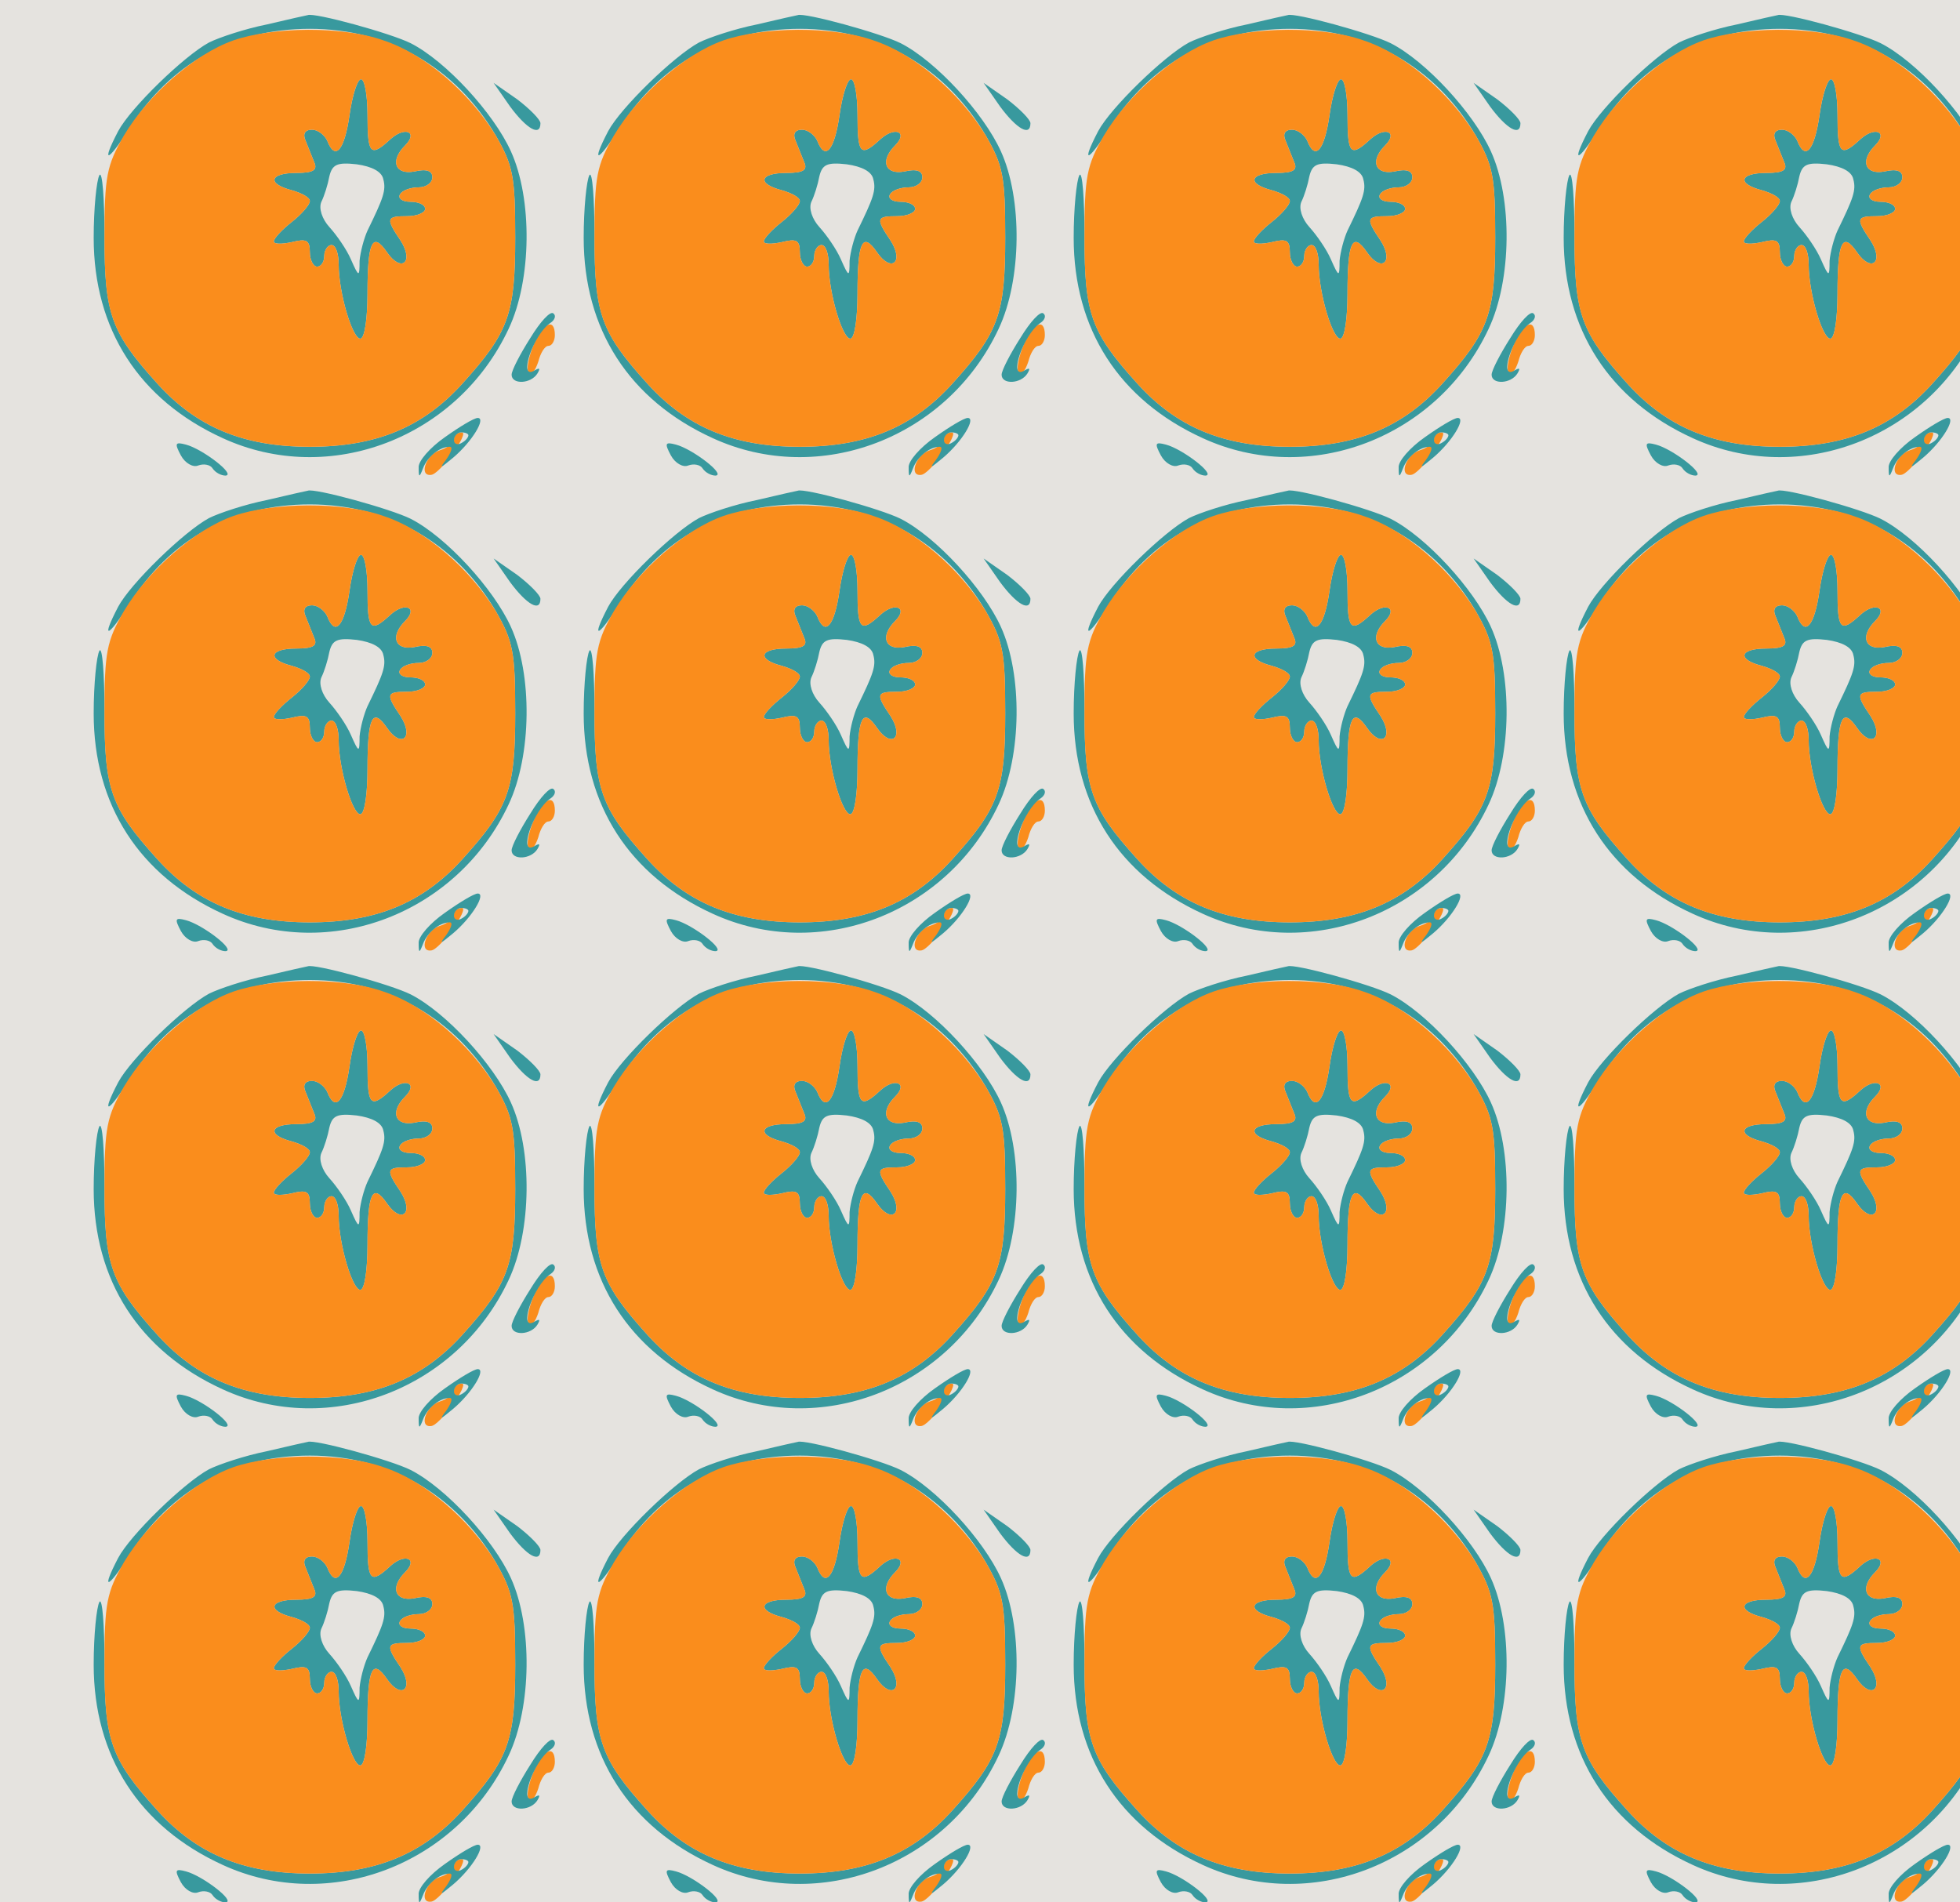 <?xml version="1.0" standalone="no"?>
<!DOCTYPE svg PUBLIC "-//W3C//DTD SVG 20010904//EN"
 "http://www.w3.org/TR/2001/REC-SVG-20010904/DTD/svg10.dtd">
<svg version="1.0" xmlns="http://www.w3.org/2000/svg" width="272pt" height="264pt" viewBox="0 0 272 264" preserveAspectRatio = "xMidYMid meet" >
<rect width="272" height="264" fill="#E5E3DF"/>
<g id="row0" transform="translate(9,0.0)">
<g id="0" transform="translate(0.0,0)scale(1,1)">

<path d="M650 180 c-7 -17 -10 -34 -6 -37 4 -4 9 3 13 15 3 12 9 22 14 22 5 0 9 7 9 15 0 25 -17 17 -30 -15z" transform="translate(0,66) scale(0.1,-0.1)" stroke="none" fill="#FA8D1C"/>

<path d="M540 51 c0 -5 -9 -13 -20 -16 -19 -6 -29 -36 -12 -34 12 0 54 59 43 59 -6 0 -11 -4 -11 -9z" transform="translate(0,66) scale(0.1,-0.1)" stroke="none" fill="#FA8D1C"/>

<path d="M161 28 c6 -11 17 -17 24 -14 8 3 17 1 20 -4 4 -6 12 -10 18 -10 15 1 -32 37 -55 43 -15 4 -16 2 -7 -15z" transform="translate(0,66) scale(0.1,-0.1)" stroke="none" fill="#38999E"/>

<path d="M618 512 c23 -31 42 -42 42 -23 0 5 -15 20 -32 33 l-33 23 23 -33z" transform="translate(0,66) scale(0.1,-0.1)" stroke="none" fill="#38999E"/>

<path d="M646 191 c-14 -22 -26 -45 -26 -51 0 -14 27 -13 36 2 4 7 3 8 -4 4 -24 -15 -2 50 22 66 6 4 8 10 4 13 -4 4 -18 -11 -32 -34z" transform="translate(0,66) scale(0.1,-0.1)" stroke="none" fill="#38999E"/>

<path d="M527 53 c-20 -14 -37 -33 -36 -42 0 -14 1 -14 6 -1 6 16 23 30 37 30 5 0 2 -8 -5 -18 -10 -13 -8 -12 10 3 26 22 46 55 34 55 -5 0 -25 -12 -46 -27z m33 3 c0 -3 -4 -8 -10 -11 -5 -3 -10 -1 -10 4 0 6 5 11 10 11 6 0 10 -2 10 -4z" transform="translate(0,66) scale(0.1,-0.1)" stroke="none" fill="#38999E"/>

<path d="M395 500 c-7 -49 -20 -64 -31 -35 -4 8 -13 15 -21 15 -10 0 -13 -6 -9 -15 3 -8 9 -22 12 -30 5 -11 -1 -15 -25 -15 -37 0 -41 -15 -6 -24 14 -4 25 -10 25 -15 0 -5 -11 -18 -25 -29 -14 -11 -25 -23 -25 -27 0 -4 11 -4 25 -1 20 5 25 3 25 -14 0 -11 5 -20 10 -20 6 0 10 7 10 15 0 8 5 15 10 15 6 0 10 -12 10 -27 0 -39 19 -103 30 -103 6 0 10 28 10 63 0 72 7 86 27 57 20 -29 38 -14 19 16 -21 31 -20 34 9 34 14 0 25 5 25 10 0 6 -9 10 -21 10 -11 0 -17 5 -14 10 3 6 15 10 26 10 10 0 19 6 19 14 0 9 -8 12 -25 8 -27 -5 -34 15 -13 36 19 19 0 27 -20 9 -28 -26 -32 -21 -32 33 0 28 -4 50 -9 50 -5 0 -12 -22 -16 -50z m47 -89 c4 -15 0 -26 -22 -71 -5 -11 -10 -30 -11 -42 0 -23 -1 -23 -12 2 -6 14 -20 34 -30 45 -10 11 -15 26 -11 35 4 8 9 24 11 35 4 17 11 20 38 17 21 -3 35 -10 37 -21z" transform="translate(0,66) scale(0.1,-0.1)" stroke="none" fill="#38999E"/>

<path d="M280 626 c-30 -6 -66 -18 -80 -25 -35 -19 -109 -91 -126 -123 -24 -46 -15 -44 15 3 57 91 144 139 251 139 109 0 202 -53 258 -148 24 -42 27 -56 27 -142 0 -106 -9 -131 -73 -202 -55 -61 -120 -88 -212 -88 -92 0 -157 27 -212 88 -64 71 -73 96 -73 204 0 53 -3 91 -7 85 -4 -7 -8 -46 -8 -87 0 -127 63 -225 179 -278 148 -68 326 0 397 152 32 68 33 180 3 246 -24 53 -90 125 -139 150 -28 14 -134 43 -143 39 -1 0 -27 -6 -57 -13z" transform="translate(0,66) scale(0.1,-0.1)" stroke="none" fill="#38999E"/>

<path d="M234 604 c-54 -19 -118 -75 -152 -132 -24 -42 -27 -56 -27 -142 0 -106 9 -131 73 -202 55 -61 120 -88 212 -88 92 0 157 27 212 88 64 71 73 96 73 202 0 86 -3 100 -27 142 -36 59 -98 113 -156 132 -56 20 -153 19 -208 0z m186 -104 c0 -54 4 -59 32 -33 20 18 39 10 20 -9 -21 -21 -14 -41 13 -36 17 4 25 1 25 -8 0 -8 -9 -14 -19 -14 -11 0 -23 -4 -26 -10 -3 -5 3 -10 14 -10 12 0 21 -4 21 -10 0 -5 -11 -10 -25 -10 -29 0 -30 -3 -9 -34 19 -30 1 -45 -19 -16 -20 29 -27 15 -27 -57 0 -35 -4 -63 -10 -63 -11 0 -30 64 -30 103 0 15 -4 27 -10 27 -5 0 -10 -7 -10 -15 0 -8 -4 -15 -10 -15 -5 0 -10 9 -10 20 0 17 -5 19 -25 14 -14 -3 -25 -3 -25 1 0 4 11 16 25 27 14 11 25 24 25 29 0 5 -11 11 -25 15 -35 9 -31 24 6 24 24 0 30 4 25 15 -3 8 -9 22 -12 30 -4 9 -1 15 9 15 8 0 17 -7 21 -15 11 -29 24 -14 31 35 4 28 11 50 16 50 5 0 9 -22 9 -50z" transform="translate(0,66) scale(0.1,-0.1)" stroke="none" fill="#FA8D1C"/>

</g>

<g id="1" transform="translate(68.0,0)scale(1,1)">

<path d="M650 180 c-7 -17 -10 -34 -6 -37 4 -4 9 3 13 15 3 12 9 22 14 22 5 0 9 7 9 15 0 25 -17 17 -30 -15z" transform="translate(0,66) scale(0.1,-0.1)" stroke="none" fill="#FA8D1C"/>

<path d="M540 51 c0 -5 -9 -13 -20 -16 -19 -6 -29 -36 -12 -34 12 0 54 59 43 59 -6 0 -11 -4 -11 -9z" transform="translate(0,66) scale(0.1,-0.1)" stroke="none" fill="#FA8D1C"/>

<path d="M161 28 c6 -11 17 -17 24 -14 8 3 17 1 20 -4 4 -6 12 -10 18 -10 15 1 -32 37 -55 43 -15 4 -16 2 -7 -15z" transform="translate(0,66) scale(0.1,-0.1)" stroke="none" fill="#38999E"/>

<path d="M618 512 c23 -31 42 -42 42 -23 0 5 -15 20 -32 33 l-33 23 23 -33z" transform="translate(0,66) scale(0.1,-0.1)" stroke="none" fill="#38999E"/>

<path d="M646 191 c-14 -22 -26 -45 -26 -51 0 -14 27 -13 36 2 4 7 3 8 -4 4 -24 -15 -2 50 22 66 6 4 8 10 4 13 -4 4 -18 -11 -32 -34z" transform="translate(0,66) scale(0.1,-0.1)" stroke="none" fill="#38999E"/>

<path d="M527 53 c-20 -14 -37 -33 -36 -42 0 -14 1 -14 6 -1 6 16 23 30 37 30 5 0 2 -8 -5 -18 -10 -13 -8 -12 10 3 26 22 46 55 34 55 -5 0 -25 -12 -46 -27z m33 3 c0 -3 -4 -8 -10 -11 -5 -3 -10 -1 -10 4 0 6 5 11 10 11 6 0 10 -2 10 -4z" transform="translate(0,66) scale(0.1,-0.1)" stroke="none" fill="#38999E"/>

<path d="M395 500 c-7 -49 -20 -64 -31 -35 -4 8 -13 15 -21 15 -10 0 -13 -6 -9 -15 3 -8 9 -22 12 -30 5 -11 -1 -15 -25 -15 -37 0 -41 -15 -6 -24 14 -4 25 -10 25 -15 0 -5 -11 -18 -25 -29 -14 -11 -25 -23 -25 -27 0 -4 11 -4 25 -1 20 5 25 3 25 -14 0 -11 5 -20 10 -20 6 0 10 7 10 15 0 8 5 15 10 15 6 0 10 -12 10 -27 0 -39 19 -103 30 -103 6 0 10 28 10 63 0 72 7 86 27 57 20 -29 38 -14 19 16 -21 31 -20 34 9 34 14 0 25 5 25 10 0 6 -9 10 -21 10 -11 0 -17 5 -14 10 3 6 15 10 26 10 10 0 19 6 19 14 0 9 -8 12 -25 8 -27 -5 -34 15 -13 36 19 19 0 27 -20 9 -28 -26 -32 -21 -32 33 0 28 -4 50 -9 50 -5 0 -12 -22 -16 -50z m47 -89 c4 -15 0 -26 -22 -71 -5 -11 -10 -30 -11 -42 0 -23 -1 -23 -12 2 -6 14 -20 34 -30 45 -10 11 -15 26 -11 35 4 8 9 24 11 35 4 17 11 20 38 17 21 -3 35 -10 37 -21z" transform="translate(0,66) scale(0.1,-0.1)" stroke="none" fill="#38999E"/>

<path d="M280 626 c-30 -6 -66 -18 -80 -25 -35 -19 -109 -91 -126 -123 -24 -46 -15 -44 15 3 57 91 144 139 251 139 109 0 202 -53 258 -148 24 -42 27 -56 27 -142 0 -106 -9 -131 -73 -202 -55 -61 -120 -88 -212 -88 -92 0 -157 27 -212 88 -64 71 -73 96 -73 204 0 53 -3 91 -7 85 -4 -7 -8 -46 -8 -87 0 -127 63 -225 179 -278 148 -68 326 0 397 152 32 68 33 180 3 246 -24 53 -90 125 -139 150 -28 14 -134 43 -143 39 -1 0 -27 -6 -57 -13z" transform="translate(0,66) scale(0.1,-0.1)" stroke="none" fill="#38999E"/>

<path d="M234 604 c-54 -19 -118 -75 -152 -132 -24 -42 -27 -56 -27 -142 0 -106 9 -131 73 -202 55 -61 120 -88 212 -88 92 0 157 27 212 88 64 71 73 96 73 202 0 86 -3 100 -27 142 -36 59 -98 113 -156 132 -56 20 -153 19 -208 0z m186 -104 c0 -54 4 -59 32 -33 20 18 39 10 20 -9 -21 -21 -14 -41 13 -36 17 4 25 1 25 -8 0 -8 -9 -14 -19 -14 -11 0 -23 -4 -26 -10 -3 -5 3 -10 14 -10 12 0 21 -4 21 -10 0 -5 -11 -10 -25 -10 -29 0 -30 -3 -9 -34 19 -30 1 -45 -19 -16 -20 29 -27 15 -27 -57 0 -35 -4 -63 -10 -63 -11 0 -30 64 -30 103 0 15 -4 27 -10 27 -5 0 -10 -7 -10 -15 0 -8 -4 -15 -10 -15 -5 0 -10 9 -10 20 0 17 -5 19 -25 14 -14 -3 -25 -3 -25 1 0 4 11 16 25 27 14 11 25 24 25 29 0 5 -11 11 -25 15 -35 9 -31 24 6 24 24 0 30 4 25 15 -3 8 -9 22 -12 30 -4 9 -1 15 9 15 8 0 17 -7 21 -15 11 -29 24 -14 31 35 4 28 11 50 16 50 5 0 9 -22 9 -50z" transform="translate(0,66) scale(0.1,-0.1)" stroke="none" fill="#FA8D1C"/>

</g>

<g id="2" transform="translate(136.0,0)scale(1,1)">

<path d="M650 180 c-7 -17 -10 -34 -6 -37 4 -4 9 3 13 15 3 12 9 22 14 22 5 0 9 7 9 15 0 25 -17 17 -30 -15z" transform="translate(0,66) scale(0.1,-0.1)" stroke="none" fill="#FA8D1C"/>

<path d="M540 51 c0 -5 -9 -13 -20 -16 -19 -6 -29 -36 -12 -34 12 0 54 59 43 59 -6 0 -11 -4 -11 -9z" transform="translate(0,66) scale(0.1,-0.1)" stroke="none" fill="#FA8D1C"/>

<path d="M161 28 c6 -11 17 -17 24 -14 8 3 17 1 20 -4 4 -6 12 -10 18 -10 15 1 -32 37 -55 43 -15 4 -16 2 -7 -15z" transform="translate(0,66) scale(0.1,-0.1)" stroke="none" fill="#38999E"/>

<path d="M618 512 c23 -31 42 -42 42 -23 0 5 -15 20 -32 33 l-33 23 23 -33z" transform="translate(0,66) scale(0.1,-0.1)" stroke="none" fill="#38999E"/>

<path d="M646 191 c-14 -22 -26 -45 -26 -51 0 -14 27 -13 36 2 4 7 3 8 -4 4 -24 -15 -2 50 22 66 6 4 8 10 4 13 -4 4 -18 -11 -32 -34z" transform="translate(0,66) scale(0.1,-0.1)" stroke="none" fill="#38999E"/>

<path d="M527 53 c-20 -14 -37 -33 -36 -42 0 -14 1 -14 6 -1 6 16 23 30 37 30 5 0 2 -8 -5 -18 -10 -13 -8 -12 10 3 26 22 46 55 34 55 -5 0 -25 -12 -46 -27z m33 3 c0 -3 -4 -8 -10 -11 -5 -3 -10 -1 -10 4 0 6 5 11 10 11 6 0 10 -2 10 -4z" transform="translate(0,66) scale(0.1,-0.1)" stroke="none" fill="#38999E"/>

<path d="M395 500 c-7 -49 -20 -64 -31 -35 -4 8 -13 15 -21 15 -10 0 -13 -6 -9 -15 3 -8 9 -22 12 -30 5 -11 -1 -15 -25 -15 -37 0 -41 -15 -6 -24 14 -4 25 -10 25 -15 0 -5 -11 -18 -25 -29 -14 -11 -25 -23 -25 -27 0 -4 11 -4 25 -1 20 5 25 3 25 -14 0 -11 5 -20 10 -20 6 0 10 7 10 15 0 8 5 15 10 15 6 0 10 -12 10 -27 0 -39 19 -103 30 -103 6 0 10 28 10 63 0 72 7 86 27 57 20 -29 38 -14 19 16 -21 31 -20 34 9 34 14 0 25 5 25 10 0 6 -9 10 -21 10 -11 0 -17 5 -14 10 3 6 15 10 26 10 10 0 19 6 19 14 0 9 -8 12 -25 8 -27 -5 -34 15 -13 36 19 19 0 27 -20 9 -28 -26 -32 -21 -32 33 0 28 -4 50 -9 50 -5 0 -12 -22 -16 -50z m47 -89 c4 -15 0 -26 -22 -71 -5 -11 -10 -30 -11 -42 0 -23 -1 -23 -12 2 -6 14 -20 34 -30 45 -10 11 -15 26 -11 35 4 8 9 24 11 35 4 17 11 20 38 17 21 -3 35 -10 37 -21z" transform="translate(0,66) scale(0.1,-0.1)" stroke="none" fill="#38999E"/>

<path d="M280 626 c-30 -6 -66 -18 -80 -25 -35 -19 -109 -91 -126 -123 -24 -46 -15 -44 15 3 57 91 144 139 251 139 109 0 202 -53 258 -148 24 -42 27 -56 27 -142 0 -106 -9 -131 -73 -202 -55 -61 -120 -88 -212 -88 -92 0 -157 27 -212 88 -64 71 -73 96 -73 204 0 53 -3 91 -7 85 -4 -7 -8 -46 -8 -87 0 -127 63 -225 179 -278 148 -68 326 0 397 152 32 68 33 180 3 246 -24 53 -90 125 -139 150 -28 14 -134 43 -143 39 -1 0 -27 -6 -57 -13z" transform="translate(0,66) scale(0.1,-0.1)" stroke="none" fill="#38999E"/>

<path d="M234 604 c-54 -19 -118 -75 -152 -132 -24 -42 -27 -56 -27 -142 0 -106 9 -131 73 -202 55 -61 120 -88 212 -88 92 0 157 27 212 88 64 71 73 96 73 202 0 86 -3 100 -27 142 -36 59 -98 113 -156 132 -56 20 -153 19 -208 0z m186 -104 c0 -54 4 -59 32 -33 20 18 39 10 20 -9 -21 -21 -14 -41 13 -36 17 4 25 1 25 -8 0 -8 -9 -14 -19 -14 -11 0 -23 -4 -26 -10 -3 -5 3 -10 14 -10 12 0 21 -4 21 -10 0 -5 -11 -10 -25 -10 -29 0 -30 -3 -9 -34 19 -30 1 -45 -19 -16 -20 29 -27 15 -27 -57 0 -35 -4 -63 -10 -63 -11 0 -30 64 -30 103 0 15 -4 27 -10 27 -5 0 -10 -7 -10 -15 0 -8 -4 -15 -10 -15 -5 0 -10 9 -10 20 0 17 -5 19 -25 14 -14 -3 -25 -3 -25 1 0 4 11 16 25 27 14 11 25 24 25 29 0 5 -11 11 -25 15 -35 9 -31 24 6 24 24 0 30 4 25 15 -3 8 -9 22 -12 30 -4 9 -1 15 9 15 8 0 17 -7 21 -15 11 -29 24 -14 31 35 4 28 11 50 16 50 5 0 9 -22 9 -50z" transform="translate(0,66) scale(0.1,-0.1)" stroke="none" fill="#FA8D1C"/>

</g>

<g id="3" transform="translate(204.0,0)scale(1,1)">

<path d="M650 180 c-7 -17 -10 -34 -6 -37 4 -4 9 3 13 15 3 12 9 22 14 22 5 0 9 7 9 15 0 25 -17 17 -30 -15z" transform="translate(0,66) scale(0.1,-0.1)" stroke="none" fill="#FA8D1C"/>

<path d="M540 51 c0 -5 -9 -13 -20 -16 -19 -6 -29 -36 -12 -34 12 0 54 59 43 59 -6 0 -11 -4 -11 -9z" transform="translate(0,66) scale(0.1,-0.1)" stroke="none" fill="#FA8D1C"/>

<path d="M161 28 c6 -11 17 -17 24 -14 8 3 17 1 20 -4 4 -6 12 -10 18 -10 15 1 -32 37 -55 43 -15 4 -16 2 -7 -15z" transform="translate(0,66) scale(0.1,-0.1)" stroke="none" fill="#38999E"/>

<path d="M618 512 c23 -31 42 -42 42 -23 0 5 -15 20 -32 33 l-33 23 23 -33z" transform="translate(0,66) scale(0.1,-0.1)" stroke="none" fill="#38999E"/>

<path d="M646 191 c-14 -22 -26 -45 -26 -51 0 -14 27 -13 36 2 4 7 3 8 -4 4 -24 -15 -2 50 22 66 6 4 8 10 4 13 -4 4 -18 -11 -32 -34z" transform="translate(0,66) scale(0.1,-0.1)" stroke="none" fill="#38999E"/>

<path d="M527 53 c-20 -14 -37 -33 -36 -42 0 -14 1 -14 6 -1 6 16 23 30 37 30 5 0 2 -8 -5 -18 -10 -13 -8 -12 10 3 26 22 46 55 34 55 -5 0 -25 -12 -46 -27z m33 3 c0 -3 -4 -8 -10 -11 -5 -3 -10 -1 -10 4 0 6 5 11 10 11 6 0 10 -2 10 -4z" transform="translate(0,66) scale(0.1,-0.1)" stroke="none" fill="#38999E"/>

<path d="M395 500 c-7 -49 -20 -64 -31 -35 -4 8 -13 15 -21 15 -10 0 -13 -6 -9 -15 3 -8 9 -22 12 -30 5 -11 -1 -15 -25 -15 -37 0 -41 -15 -6 -24 14 -4 25 -10 25 -15 0 -5 -11 -18 -25 -29 -14 -11 -25 -23 -25 -27 0 -4 11 -4 25 -1 20 5 25 3 25 -14 0 -11 5 -20 10 -20 6 0 10 7 10 15 0 8 5 15 10 15 6 0 10 -12 10 -27 0 -39 19 -103 30 -103 6 0 10 28 10 63 0 72 7 86 27 57 20 -29 38 -14 19 16 -21 31 -20 34 9 34 14 0 25 5 25 10 0 6 -9 10 -21 10 -11 0 -17 5 -14 10 3 6 15 10 26 10 10 0 19 6 19 14 0 9 -8 12 -25 8 -27 -5 -34 15 -13 36 19 19 0 27 -20 9 -28 -26 -32 -21 -32 33 0 28 -4 50 -9 50 -5 0 -12 -22 -16 -50z m47 -89 c4 -15 0 -26 -22 -71 -5 -11 -10 -30 -11 -42 0 -23 -1 -23 -12 2 -6 14 -20 34 -30 45 -10 11 -15 26 -11 35 4 8 9 24 11 35 4 17 11 20 38 17 21 -3 35 -10 37 -21z" transform="translate(0,66) scale(0.1,-0.1)" stroke="none" fill="#38999E"/>

<path d="M280 626 c-30 -6 -66 -18 -80 -25 -35 -19 -109 -91 -126 -123 -24 -46 -15 -44 15 3 57 91 144 139 251 139 109 0 202 -53 258 -148 24 -42 27 -56 27 -142 0 -106 -9 -131 -73 -202 -55 -61 -120 -88 -212 -88 -92 0 -157 27 -212 88 -64 71 -73 96 -73 204 0 53 -3 91 -7 85 -4 -7 -8 -46 -8 -87 0 -127 63 -225 179 -278 148 -68 326 0 397 152 32 68 33 180 3 246 -24 53 -90 125 -139 150 -28 14 -134 43 -143 39 -1 0 -27 -6 -57 -13z" transform="translate(0,66) scale(0.1,-0.1)" stroke="none" fill="#38999E"/>

<path d="M234 604 c-54 -19 -118 -75 -152 -132 -24 -42 -27 -56 -27 -142 0 -106 9 -131 73 -202 55 -61 120 -88 212 -88 92 0 157 27 212 88 64 71 73 96 73 202 0 86 -3 100 -27 142 -36 59 -98 113 -156 132 -56 20 -153 19 -208 0z m186 -104 c0 -54 4 -59 32 -33 20 18 39 10 20 -9 -21 -21 -14 -41 13 -36 17 4 25 1 25 -8 0 -8 -9 -14 -19 -14 -11 0 -23 -4 -26 -10 -3 -5 3 -10 14 -10 12 0 21 -4 21 -10 0 -5 -11 -10 -25 -10 -29 0 -30 -3 -9 -34 19 -30 1 -45 -19 -16 -20 29 -27 15 -27 -57 0 -35 -4 -63 -10 -63 -11 0 -30 64 -30 103 0 15 -4 27 -10 27 -5 0 -10 -7 -10 -15 0 -8 -4 -15 -10 -15 -5 0 -10 9 -10 20 0 17 -5 19 -25 14 -14 -3 -25 -3 -25 1 0 4 11 16 25 27 14 11 25 24 25 29 0 5 -11 11 -25 15 -35 9 -31 24 6 24 24 0 30 4 25 15 -3 8 -9 22 -12 30 -4 9 -1 15 9 15 8 0 17 -7 21 -15 11 -29 24 -14 31 35 4 28 11 50 16 50 5 0 9 -22 9 -50z" transform="translate(0,66) scale(0.1,-0.1)" stroke="none" fill="#FA8D1C"/>

</g>

<g id="4" transform="translate(272.0,0)scale(1,1)">

<path d="M650 180 c-7 -17 -10 -34 -6 -37 4 -4 9 3 13 15 3 12 9 22 14 22 5 0 9 7 9 15 0 25 -17 17 -30 -15z" transform="translate(0,66) scale(0.1,-0.1)" stroke="none" fill="#FA8D1C"/>

<path d="M540 51 c0 -5 -9 -13 -20 -16 -19 -6 -29 -36 -12 -34 12 0 54 59 43 59 -6 0 -11 -4 -11 -9z" transform="translate(0,66) scale(0.1,-0.1)" stroke="none" fill="#FA8D1C"/>

<path d="M161 28 c6 -11 17 -17 24 -14 8 3 17 1 20 -4 4 -6 12 -10 18 -10 15 1 -32 37 -55 43 -15 4 -16 2 -7 -15z" transform="translate(0,66) scale(0.1,-0.1)" stroke="none" fill="#38999E"/>

<path d="M618 512 c23 -31 42 -42 42 -23 0 5 -15 20 -32 33 l-33 23 23 -33z" transform="translate(0,66) scale(0.1,-0.1)" stroke="none" fill="#38999E"/>

<path d="M646 191 c-14 -22 -26 -45 -26 -51 0 -14 27 -13 36 2 4 7 3 8 -4 4 -24 -15 -2 50 22 66 6 4 8 10 4 13 -4 4 -18 -11 -32 -34z" transform="translate(0,66) scale(0.1,-0.1)" stroke="none" fill="#38999E"/>

<path d="M527 53 c-20 -14 -37 -33 -36 -42 0 -14 1 -14 6 -1 6 16 23 30 37 30 5 0 2 -8 -5 -18 -10 -13 -8 -12 10 3 26 22 46 55 34 55 -5 0 -25 -12 -46 -27z m33 3 c0 -3 -4 -8 -10 -11 -5 -3 -10 -1 -10 4 0 6 5 11 10 11 6 0 10 -2 10 -4z" transform="translate(0,66) scale(0.1,-0.1)" stroke="none" fill="#38999E"/>

<path d="M395 500 c-7 -49 -20 -64 -31 -35 -4 8 -13 15 -21 15 -10 0 -13 -6 -9 -15 3 -8 9 -22 12 -30 5 -11 -1 -15 -25 -15 -37 0 -41 -15 -6 -24 14 -4 25 -10 25 -15 0 -5 -11 -18 -25 -29 -14 -11 -25 -23 -25 -27 0 -4 11 -4 25 -1 20 5 25 3 25 -14 0 -11 5 -20 10 -20 6 0 10 7 10 15 0 8 5 15 10 15 6 0 10 -12 10 -27 0 -39 19 -103 30 -103 6 0 10 28 10 63 0 72 7 86 27 57 20 -29 38 -14 19 16 -21 31 -20 34 9 34 14 0 25 5 25 10 0 6 -9 10 -21 10 -11 0 -17 5 -14 10 3 6 15 10 26 10 10 0 19 6 19 14 0 9 -8 12 -25 8 -27 -5 -34 15 -13 36 19 19 0 27 -20 9 -28 -26 -32 -21 -32 33 0 28 -4 50 -9 50 -5 0 -12 -22 -16 -50z m47 -89 c4 -15 0 -26 -22 -71 -5 -11 -10 -30 -11 -42 0 -23 -1 -23 -12 2 -6 14 -20 34 -30 45 -10 11 -15 26 -11 35 4 8 9 24 11 35 4 17 11 20 38 17 21 -3 35 -10 37 -21z" transform="translate(0,66) scale(0.1,-0.1)" stroke="none" fill="#38999E"/>

<path d="M280 626 c-30 -6 -66 -18 -80 -25 -35 -19 -109 -91 -126 -123 -24 -46 -15 -44 15 3 57 91 144 139 251 139 109 0 202 -53 258 -148 24 -42 27 -56 27 -142 0 -106 -9 -131 -73 -202 -55 -61 -120 -88 -212 -88 -92 0 -157 27 -212 88 -64 71 -73 96 -73 204 0 53 -3 91 -7 85 -4 -7 -8 -46 -8 -87 0 -127 63 -225 179 -278 148 -68 326 0 397 152 32 68 33 180 3 246 -24 53 -90 125 -139 150 -28 14 -134 43 -143 39 -1 0 -27 -6 -57 -13z" transform="translate(0,66) scale(0.1,-0.1)" stroke="none" fill="#38999E"/>

<path d="M234 604 c-54 -19 -118 -75 -152 -132 -24 -42 -27 -56 -27 -142 0 -106 9 -131 73 -202 55 -61 120 -88 212 -88 92 0 157 27 212 88 64 71 73 96 73 202 0 86 -3 100 -27 142 -36 59 -98 113 -156 132 -56 20 -153 19 -208 0z m186 -104 c0 -54 4 -59 32 -33 20 18 39 10 20 -9 -21 -21 -14 -41 13 -36 17 4 25 1 25 -8 0 -8 -9 -14 -19 -14 -11 0 -23 -4 -26 -10 -3 -5 3 -10 14 -10 12 0 21 -4 21 -10 0 -5 -11 -10 -25 -10 -29 0 -30 -3 -9 -34 19 -30 1 -45 -19 -16 -20 29 -27 15 -27 -57 0 -35 -4 -63 -10 -63 -11 0 -30 64 -30 103 0 15 -4 27 -10 27 -5 0 -10 -7 -10 -15 0 -8 -4 -15 -10 -15 -5 0 -10 9 -10 20 0 17 -5 19 -25 14 -14 -3 -25 -3 -25 1 0 4 11 16 25 27 14 11 25 24 25 29 0 5 -11 11 -25 15 -35 9 -31 24 6 24 24 0 30 4 25 15 -3 8 -9 22 -12 30 -4 9 -1 15 9 15 8 0 17 -7 21 -15 11 -29 24 -14 31 35 4 28 11 50 16 50 5 0 9 -22 9 -50z" transform="translate(0,66) scale(0.1,-0.1)" stroke="none" fill="#FA8D1C"/>

</g>

</g>
<g id="row1" transform="translate(9,66.0)">
<g id="0" transform="translate(0.0,0)scale(1,1)">

<path d="M650 180 c-7 -17 -10 -34 -6 -37 4 -4 9 3 13 15 3 12 9 22 14 22 5 0 9 7 9 15 0 25 -17 17 -30 -15z" transform="translate(0,66) scale(0.1,-0.1)" stroke="none" fill="#FA8D1C"/>

<path d="M540 51 c0 -5 -9 -13 -20 -16 -19 -6 -29 -36 -12 -34 12 0 54 59 43 59 -6 0 -11 -4 -11 -9z" transform="translate(0,66) scale(0.1,-0.1)" stroke="none" fill="#FA8D1C"/>

<path d="M161 28 c6 -11 17 -17 24 -14 8 3 17 1 20 -4 4 -6 12 -10 18 -10 15 1 -32 37 -55 43 -15 4 -16 2 -7 -15z" transform="translate(0,66) scale(0.1,-0.1)" stroke="none" fill="#38999E"/>

<path d="M618 512 c23 -31 42 -42 42 -23 0 5 -15 20 -32 33 l-33 23 23 -33z" transform="translate(0,66) scale(0.1,-0.1)" stroke="none" fill="#38999E"/>

<path d="M646 191 c-14 -22 -26 -45 -26 -51 0 -14 27 -13 36 2 4 7 3 8 -4 4 -24 -15 -2 50 22 66 6 4 8 10 4 13 -4 4 -18 -11 -32 -34z" transform="translate(0,66) scale(0.1,-0.1)" stroke="none" fill="#38999E"/>

<path d="M527 53 c-20 -14 -37 -33 -36 -42 0 -14 1 -14 6 -1 6 16 23 30 37 30 5 0 2 -8 -5 -18 -10 -13 -8 -12 10 3 26 22 46 55 34 55 -5 0 -25 -12 -46 -27z m33 3 c0 -3 -4 -8 -10 -11 -5 -3 -10 -1 -10 4 0 6 5 11 10 11 6 0 10 -2 10 -4z" transform="translate(0,66) scale(0.1,-0.1)" stroke="none" fill="#38999E"/>

<path d="M395 500 c-7 -49 -20 -64 -31 -35 -4 8 -13 15 -21 15 -10 0 -13 -6 -9 -15 3 -8 9 -22 12 -30 5 -11 -1 -15 -25 -15 -37 0 -41 -15 -6 -24 14 -4 25 -10 25 -15 0 -5 -11 -18 -25 -29 -14 -11 -25 -23 -25 -27 0 -4 11 -4 25 -1 20 5 25 3 25 -14 0 -11 5 -20 10 -20 6 0 10 7 10 15 0 8 5 15 10 15 6 0 10 -12 10 -27 0 -39 19 -103 30 -103 6 0 10 28 10 63 0 72 7 86 27 57 20 -29 38 -14 19 16 -21 31 -20 34 9 34 14 0 25 5 25 10 0 6 -9 10 -21 10 -11 0 -17 5 -14 10 3 6 15 10 26 10 10 0 19 6 19 14 0 9 -8 12 -25 8 -27 -5 -34 15 -13 36 19 19 0 27 -20 9 -28 -26 -32 -21 -32 33 0 28 -4 50 -9 50 -5 0 -12 -22 -16 -50z m47 -89 c4 -15 0 -26 -22 -71 -5 -11 -10 -30 -11 -42 0 -23 -1 -23 -12 2 -6 14 -20 34 -30 45 -10 11 -15 26 -11 35 4 8 9 24 11 35 4 17 11 20 38 17 21 -3 35 -10 37 -21z" transform="translate(0,66) scale(0.1,-0.1)" stroke="none" fill="#38999E"/>

<path d="M280 626 c-30 -6 -66 -18 -80 -25 -35 -19 -109 -91 -126 -123 -24 -46 -15 -44 15 3 57 91 144 139 251 139 109 0 202 -53 258 -148 24 -42 27 -56 27 -142 0 -106 -9 -131 -73 -202 -55 -61 -120 -88 -212 -88 -92 0 -157 27 -212 88 -64 71 -73 96 -73 204 0 53 -3 91 -7 85 -4 -7 -8 -46 -8 -87 0 -127 63 -225 179 -278 148 -68 326 0 397 152 32 68 33 180 3 246 -24 53 -90 125 -139 150 -28 14 -134 43 -143 39 -1 0 -27 -6 -57 -13z" transform="translate(0,66) scale(0.1,-0.1)" stroke="none" fill="#38999E"/>

<path d="M234 604 c-54 -19 -118 -75 -152 -132 -24 -42 -27 -56 -27 -142 0 -106 9 -131 73 -202 55 -61 120 -88 212 -88 92 0 157 27 212 88 64 71 73 96 73 202 0 86 -3 100 -27 142 -36 59 -98 113 -156 132 -56 20 -153 19 -208 0z m186 -104 c0 -54 4 -59 32 -33 20 18 39 10 20 -9 -21 -21 -14 -41 13 -36 17 4 25 1 25 -8 0 -8 -9 -14 -19 -14 -11 0 -23 -4 -26 -10 -3 -5 3 -10 14 -10 12 0 21 -4 21 -10 0 -5 -11 -10 -25 -10 -29 0 -30 -3 -9 -34 19 -30 1 -45 -19 -16 -20 29 -27 15 -27 -57 0 -35 -4 -63 -10 -63 -11 0 -30 64 -30 103 0 15 -4 27 -10 27 -5 0 -10 -7 -10 -15 0 -8 -4 -15 -10 -15 -5 0 -10 9 -10 20 0 17 -5 19 -25 14 -14 -3 -25 -3 -25 1 0 4 11 16 25 27 14 11 25 24 25 29 0 5 -11 11 -25 15 -35 9 -31 24 6 24 24 0 30 4 25 15 -3 8 -9 22 -12 30 -4 9 -1 15 9 15 8 0 17 -7 21 -15 11 -29 24 -14 31 35 4 28 11 50 16 50 5 0 9 -22 9 -50z" transform="translate(0,66) scale(0.1,-0.1)" stroke="none" fill="#FA8D1C"/>

</g>

<g id="1" transform="translate(68.0,0)scale(1,1)">

<path d="M650 180 c-7 -17 -10 -34 -6 -37 4 -4 9 3 13 15 3 12 9 22 14 22 5 0 9 7 9 15 0 25 -17 17 -30 -15z" transform="translate(0,66) scale(0.1,-0.1)" stroke="none" fill="#FA8D1C"/>

<path d="M540 51 c0 -5 -9 -13 -20 -16 -19 -6 -29 -36 -12 -34 12 0 54 59 43 59 -6 0 -11 -4 -11 -9z" transform="translate(0,66) scale(0.1,-0.1)" stroke="none" fill="#FA8D1C"/>

<path d="M161 28 c6 -11 17 -17 24 -14 8 3 17 1 20 -4 4 -6 12 -10 18 -10 15 1 -32 37 -55 43 -15 4 -16 2 -7 -15z" transform="translate(0,66) scale(0.1,-0.1)" stroke="none" fill="#38999E"/>

<path d="M618 512 c23 -31 42 -42 42 -23 0 5 -15 20 -32 33 l-33 23 23 -33z" transform="translate(0,66) scale(0.1,-0.1)" stroke="none" fill="#38999E"/>

<path d="M646 191 c-14 -22 -26 -45 -26 -51 0 -14 27 -13 36 2 4 7 3 8 -4 4 -24 -15 -2 50 22 66 6 4 8 10 4 13 -4 4 -18 -11 -32 -34z" transform="translate(0,66) scale(0.1,-0.1)" stroke="none" fill="#38999E"/>

<path d="M527 53 c-20 -14 -37 -33 -36 -42 0 -14 1 -14 6 -1 6 16 23 30 37 30 5 0 2 -8 -5 -18 -10 -13 -8 -12 10 3 26 22 46 55 34 55 -5 0 -25 -12 -46 -27z m33 3 c0 -3 -4 -8 -10 -11 -5 -3 -10 -1 -10 4 0 6 5 11 10 11 6 0 10 -2 10 -4z" transform="translate(0,66) scale(0.1,-0.1)" stroke="none" fill="#38999E"/>

<path d="M395 500 c-7 -49 -20 -64 -31 -35 -4 8 -13 15 -21 15 -10 0 -13 -6 -9 -15 3 -8 9 -22 12 -30 5 -11 -1 -15 -25 -15 -37 0 -41 -15 -6 -24 14 -4 25 -10 25 -15 0 -5 -11 -18 -25 -29 -14 -11 -25 -23 -25 -27 0 -4 11 -4 25 -1 20 5 25 3 25 -14 0 -11 5 -20 10 -20 6 0 10 7 10 15 0 8 5 15 10 15 6 0 10 -12 10 -27 0 -39 19 -103 30 -103 6 0 10 28 10 63 0 72 7 86 27 57 20 -29 38 -14 19 16 -21 31 -20 34 9 34 14 0 25 5 25 10 0 6 -9 10 -21 10 -11 0 -17 5 -14 10 3 6 15 10 26 10 10 0 19 6 19 14 0 9 -8 12 -25 8 -27 -5 -34 15 -13 36 19 19 0 27 -20 9 -28 -26 -32 -21 -32 33 0 28 -4 50 -9 50 -5 0 -12 -22 -16 -50z m47 -89 c4 -15 0 -26 -22 -71 -5 -11 -10 -30 -11 -42 0 -23 -1 -23 -12 2 -6 14 -20 34 -30 45 -10 11 -15 26 -11 35 4 8 9 24 11 35 4 17 11 20 38 17 21 -3 35 -10 37 -21z" transform="translate(0,66) scale(0.1,-0.1)" stroke="none" fill="#38999E"/>

<path d="M280 626 c-30 -6 -66 -18 -80 -25 -35 -19 -109 -91 -126 -123 -24 -46 -15 -44 15 3 57 91 144 139 251 139 109 0 202 -53 258 -148 24 -42 27 -56 27 -142 0 -106 -9 -131 -73 -202 -55 -61 -120 -88 -212 -88 -92 0 -157 27 -212 88 -64 71 -73 96 -73 204 0 53 -3 91 -7 85 -4 -7 -8 -46 -8 -87 0 -127 63 -225 179 -278 148 -68 326 0 397 152 32 68 33 180 3 246 -24 53 -90 125 -139 150 -28 14 -134 43 -143 39 -1 0 -27 -6 -57 -13z" transform="translate(0,66) scale(0.1,-0.1)" stroke="none" fill="#38999E"/>

<path d="M234 604 c-54 -19 -118 -75 -152 -132 -24 -42 -27 -56 -27 -142 0 -106 9 -131 73 -202 55 -61 120 -88 212 -88 92 0 157 27 212 88 64 71 73 96 73 202 0 86 -3 100 -27 142 -36 59 -98 113 -156 132 -56 20 -153 19 -208 0z m186 -104 c0 -54 4 -59 32 -33 20 18 39 10 20 -9 -21 -21 -14 -41 13 -36 17 4 25 1 25 -8 0 -8 -9 -14 -19 -14 -11 0 -23 -4 -26 -10 -3 -5 3 -10 14 -10 12 0 21 -4 21 -10 0 -5 -11 -10 -25 -10 -29 0 -30 -3 -9 -34 19 -30 1 -45 -19 -16 -20 29 -27 15 -27 -57 0 -35 -4 -63 -10 -63 -11 0 -30 64 -30 103 0 15 -4 27 -10 27 -5 0 -10 -7 -10 -15 0 -8 -4 -15 -10 -15 -5 0 -10 9 -10 20 0 17 -5 19 -25 14 -14 -3 -25 -3 -25 1 0 4 11 16 25 27 14 11 25 24 25 29 0 5 -11 11 -25 15 -35 9 -31 24 6 24 24 0 30 4 25 15 -3 8 -9 22 -12 30 -4 9 -1 15 9 15 8 0 17 -7 21 -15 11 -29 24 -14 31 35 4 28 11 50 16 50 5 0 9 -22 9 -50z" transform="translate(0,66) scale(0.1,-0.1)" stroke="none" fill="#FA8D1C"/>

</g>

<g id="2" transform="translate(136.0,0)scale(1,1)">

<path d="M650 180 c-7 -17 -10 -34 -6 -37 4 -4 9 3 13 15 3 12 9 22 14 22 5 0 9 7 9 15 0 25 -17 17 -30 -15z" transform="translate(0,66) scale(0.1,-0.1)" stroke="none" fill="#FA8D1C"/>

<path d="M540 51 c0 -5 -9 -13 -20 -16 -19 -6 -29 -36 -12 -34 12 0 54 59 43 59 -6 0 -11 -4 -11 -9z" transform="translate(0,66) scale(0.1,-0.1)" stroke="none" fill="#FA8D1C"/>

<path d="M161 28 c6 -11 17 -17 24 -14 8 3 17 1 20 -4 4 -6 12 -10 18 -10 15 1 -32 37 -55 43 -15 4 -16 2 -7 -15z" transform="translate(0,66) scale(0.1,-0.1)" stroke="none" fill="#38999E"/>

<path d="M618 512 c23 -31 42 -42 42 -23 0 5 -15 20 -32 33 l-33 23 23 -33z" transform="translate(0,66) scale(0.1,-0.1)" stroke="none" fill="#38999E"/>

<path d="M646 191 c-14 -22 -26 -45 -26 -51 0 -14 27 -13 36 2 4 7 3 8 -4 4 -24 -15 -2 50 22 66 6 4 8 10 4 13 -4 4 -18 -11 -32 -34z" transform="translate(0,66) scale(0.1,-0.1)" stroke="none" fill="#38999E"/>

<path d="M527 53 c-20 -14 -37 -33 -36 -42 0 -14 1 -14 6 -1 6 16 23 30 37 30 5 0 2 -8 -5 -18 -10 -13 -8 -12 10 3 26 22 46 55 34 55 -5 0 -25 -12 -46 -27z m33 3 c0 -3 -4 -8 -10 -11 -5 -3 -10 -1 -10 4 0 6 5 11 10 11 6 0 10 -2 10 -4z" transform="translate(0,66) scale(0.1,-0.1)" stroke="none" fill="#38999E"/>

<path d="M395 500 c-7 -49 -20 -64 -31 -35 -4 8 -13 15 -21 15 -10 0 -13 -6 -9 -15 3 -8 9 -22 12 -30 5 -11 -1 -15 -25 -15 -37 0 -41 -15 -6 -24 14 -4 25 -10 25 -15 0 -5 -11 -18 -25 -29 -14 -11 -25 -23 -25 -27 0 -4 11 -4 25 -1 20 5 25 3 25 -14 0 -11 5 -20 10 -20 6 0 10 7 10 15 0 8 5 15 10 15 6 0 10 -12 10 -27 0 -39 19 -103 30 -103 6 0 10 28 10 63 0 72 7 86 27 57 20 -29 38 -14 19 16 -21 31 -20 34 9 34 14 0 25 5 25 10 0 6 -9 10 -21 10 -11 0 -17 5 -14 10 3 6 15 10 26 10 10 0 19 6 19 14 0 9 -8 12 -25 8 -27 -5 -34 15 -13 36 19 19 0 27 -20 9 -28 -26 -32 -21 -32 33 0 28 -4 50 -9 50 -5 0 -12 -22 -16 -50z m47 -89 c4 -15 0 -26 -22 -71 -5 -11 -10 -30 -11 -42 0 -23 -1 -23 -12 2 -6 14 -20 34 -30 45 -10 11 -15 26 -11 35 4 8 9 24 11 35 4 17 11 20 38 17 21 -3 35 -10 37 -21z" transform="translate(0,66) scale(0.1,-0.1)" stroke="none" fill="#38999E"/>

<path d="M280 626 c-30 -6 -66 -18 -80 -25 -35 -19 -109 -91 -126 -123 -24 -46 -15 -44 15 3 57 91 144 139 251 139 109 0 202 -53 258 -148 24 -42 27 -56 27 -142 0 -106 -9 -131 -73 -202 -55 -61 -120 -88 -212 -88 -92 0 -157 27 -212 88 -64 71 -73 96 -73 204 0 53 -3 91 -7 85 -4 -7 -8 -46 -8 -87 0 -127 63 -225 179 -278 148 -68 326 0 397 152 32 68 33 180 3 246 -24 53 -90 125 -139 150 -28 14 -134 43 -143 39 -1 0 -27 -6 -57 -13z" transform="translate(0,66) scale(0.1,-0.1)" stroke="none" fill="#38999E"/>

<path d="M234 604 c-54 -19 -118 -75 -152 -132 -24 -42 -27 -56 -27 -142 0 -106 9 -131 73 -202 55 -61 120 -88 212 -88 92 0 157 27 212 88 64 71 73 96 73 202 0 86 -3 100 -27 142 -36 59 -98 113 -156 132 -56 20 -153 19 -208 0z m186 -104 c0 -54 4 -59 32 -33 20 18 39 10 20 -9 -21 -21 -14 -41 13 -36 17 4 25 1 25 -8 0 -8 -9 -14 -19 -14 -11 0 -23 -4 -26 -10 -3 -5 3 -10 14 -10 12 0 21 -4 21 -10 0 -5 -11 -10 -25 -10 -29 0 -30 -3 -9 -34 19 -30 1 -45 -19 -16 -20 29 -27 15 -27 -57 0 -35 -4 -63 -10 -63 -11 0 -30 64 -30 103 0 15 -4 27 -10 27 -5 0 -10 -7 -10 -15 0 -8 -4 -15 -10 -15 -5 0 -10 9 -10 20 0 17 -5 19 -25 14 -14 -3 -25 -3 -25 1 0 4 11 16 25 27 14 11 25 24 25 29 0 5 -11 11 -25 15 -35 9 -31 24 6 24 24 0 30 4 25 15 -3 8 -9 22 -12 30 -4 9 -1 15 9 15 8 0 17 -7 21 -15 11 -29 24 -14 31 35 4 28 11 50 16 50 5 0 9 -22 9 -50z" transform="translate(0,66) scale(0.1,-0.1)" stroke="none" fill="#FA8D1C"/>

</g>

<g id="3" transform="translate(204.0,0)scale(1,1)">

<path d="M650 180 c-7 -17 -10 -34 -6 -37 4 -4 9 3 13 15 3 12 9 22 14 22 5 0 9 7 9 15 0 25 -17 17 -30 -15z" transform="translate(0,66) scale(0.1,-0.1)" stroke="none" fill="#FA8D1C"/>

<path d="M540 51 c0 -5 -9 -13 -20 -16 -19 -6 -29 -36 -12 -34 12 0 54 59 43 59 -6 0 -11 -4 -11 -9z" transform="translate(0,66) scale(0.1,-0.1)" stroke="none" fill="#FA8D1C"/>

<path d="M161 28 c6 -11 17 -17 24 -14 8 3 17 1 20 -4 4 -6 12 -10 18 -10 15 1 -32 37 -55 43 -15 4 -16 2 -7 -15z" transform="translate(0,66) scale(0.1,-0.1)" stroke="none" fill="#38999E"/>

<path d="M618 512 c23 -31 42 -42 42 -23 0 5 -15 20 -32 33 l-33 23 23 -33z" transform="translate(0,66) scale(0.1,-0.1)" stroke="none" fill="#38999E"/>

<path d="M646 191 c-14 -22 -26 -45 -26 -51 0 -14 27 -13 36 2 4 7 3 8 -4 4 -24 -15 -2 50 22 66 6 4 8 10 4 13 -4 4 -18 -11 -32 -34z" transform="translate(0,66) scale(0.1,-0.1)" stroke="none" fill="#38999E"/>

<path d="M527 53 c-20 -14 -37 -33 -36 -42 0 -14 1 -14 6 -1 6 16 23 30 37 30 5 0 2 -8 -5 -18 -10 -13 -8 -12 10 3 26 22 46 55 34 55 -5 0 -25 -12 -46 -27z m33 3 c0 -3 -4 -8 -10 -11 -5 -3 -10 -1 -10 4 0 6 5 11 10 11 6 0 10 -2 10 -4z" transform="translate(0,66) scale(0.1,-0.1)" stroke="none" fill="#38999E"/>

<path d="M395 500 c-7 -49 -20 -64 -31 -35 -4 8 -13 15 -21 15 -10 0 -13 -6 -9 -15 3 -8 9 -22 12 -30 5 -11 -1 -15 -25 -15 -37 0 -41 -15 -6 -24 14 -4 25 -10 25 -15 0 -5 -11 -18 -25 -29 -14 -11 -25 -23 -25 -27 0 -4 11 -4 25 -1 20 5 25 3 25 -14 0 -11 5 -20 10 -20 6 0 10 7 10 15 0 8 5 15 10 15 6 0 10 -12 10 -27 0 -39 19 -103 30 -103 6 0 10 28 10 63 0 72 7 86 27 57 20 -29 38 -14 19 16 -21 31 -20 34 9 34 14 0 25 5 25 10 0 6 -9 10 -21 10 -11 0 -17 5 -14 10 3 6 15 10 26 10 10 0 19 6 19 14 0 9 -8 12 -25 8 -27 -5 -34 15 -13 36 19 19 0 27 -20 9 -28 -26 -32 -21 -32 33 0 28 -4 50 -9 50 -5 0 -12 -22 -16 -50z m47 -89 c4 -15 0 -26 -22 -71 -5 -11 -10 -30 -11 -42 0 -23 -1 -23 -12 2 -6 14 -20 34 -30 45 -10 11 -15 26 -11 35 4 8 9 24 11 35 4 17 11 20 38 17 21 -3 35 -10 37 -21z" transform="translate(0,66) scale(0.1,-0.1)" stroke="none" fill="#38999E"/>

<path d="M280 626 c-30 -6 -66 -18 -80 -25 -35 -19 -109 -91 -126 -123 -24 -46 -15 -44 15 3 57 91 144 139 251 139 109 0 202 -53 258 -148 24 -42 27 -56 27 -142 0 -106 -9 -131 -73 -202 -55 -61 -120 -88 -212 -88 -92 0 -157 27 -212 88 -64 71 -73 96 -73 204 0 53 -3 91 -7 85 -4 -7 -8 -46 -8 -87 0 -127 63 -225 179 -278 148 -68 326 0 397 152 32 68 33 180 3 246 -24 53 -90 125 -139 150 -28 14 -134 43 -143 39 -1 0 -27 -6 -57 -13z" transform="translate(0,66) scale(0.1,-0.1)" stroke="none" fill="#38999E"/>

<path d="M234 604 c-54 -19 -118 -75 -152 -132 -24 -42 -27 -56 -27 -142 0 -106 9 -131 73 -202 55 -61 120 -88 212 -88 92 0 157 27 212 88 64 71 73 96 73 202 0 86 -3 100 -27 142 -36 59 -98 113 -156 132 -56 20 -153 19 -208 0z m186 -104 c0 -54 4 -59 32 -33 20 18 39 10 20 -9 -21 -21 -14 -41 13 -36 17 4 25 1 25 -8 0 -8 -9 -14 -19 -14 -11 0 -23 -4 -26 -10 -3 -5 3 -10 14 -10 12 0 21 -4 21 -10 0 -5 -11 -10 -25 -10 -29 0 -30 -3 -9 -34 19 -30 1 -45 -19 -16 -20 29 -27 15 -27 -57 0 -35 -4 -63 -10 -63 -11 0 -30 64 -30 103 0 15 -4 27 -10 27 -5 0 -10 -7 -10 -15 0 -8 -4 -15 -10 -15 -5 0 -10 9 -10 20 0 17 -5 19 -25 14 -14 -3 -25 -3 -25 1 0 4 11 16 25 27 14 11 25 24 25 29 0 5 -11 11 -25 15 -35 9 -31 24 6 24 24 0 30 4 25 15 -3 8 -9 22 -12 30 -4 9 -1 15 9 15 8 0 17 -7 21 -15 11 -29 24 -14 31 35 4 28 11 50 16 50 5 0 9 -22 9 -50z" transform="translate(0,66) scale(0.1,-0.1)" stroke="none" fill="#FA8D1C"/>

</g>

<g id="4" transform="translate(272.0,0)scale(1,1)">

<path d="M650 180 c-7 -17 -10 -34 -6 -37 4 -4 9 3 13 15 3 12 9 22 14 22 5 0 9 7 9 15 0 25 -17 17 -30 -15z" transform="translate(0,66) scale(0.1,-0.1)" stroke="none" fill="#FA8D1C"/>

<path d="M540 51 c0 -5 -9 -13 -20 -16 -19 -6 -29 -36 -12 -34 12 0 54 59 43 59 -6 0 -11 -4 -11 -9z" transform="translate(0,66) scale(0.1,-0.1)" stroke="none" fill="#FA8D1C"/>

<path d="M161 28 c6 -11 17 -17 24 -14 8 3 17 1 20 -4 4 -6 12 -10 18 -10 15 1 -32 37 -55 43 -15 4 -16 2 -7 -15z" transform="translate(0,66) scale(0.1,-0.1)" stroke="none" fill="#38999E"/>

<path d="M618 512 c23 -31 42 -42 42 -23 0 5 -15 20 -32 33 l-33 23 23 -33z" transform="translate(0,66) scale(0.1,-0.1)" stroke="none" fill="#38999E"/>

<path d="M646 191 c-14 -22 -26 -45 -26 -51 0 -14 27 -13 36 2 4 7 3 8 -4 4 -24 -15 -2 50 22 66 6 4 8 10 4 13 -4 4 -18 -11 -32 -34z" transform="translate(0,66) scale(0.1,-0.1)" stroke="none" fill="#38999E"/>

<path d="M527 53 c-20 -14 -37 -33 -36 -42 0 -14 1 -14 6 -1 6 16 23 30 37 30 5 0 2 -8 -5 -18 -10 -13 -8 -12 10 3 26 22 46 55 34 55 -5 0 -25 -12 -46 -27z m33 3 c0 -3 -4 -8 -10 -11 -5 -3 -10 -1 -10 4 0 6 5 11 10 11 6 0 10 -2 10 -4z" transform="translate(0,66) scale(0.1,-0.1)" stroke="none" fill="#38999E"/>

<path d="M395 500 c-7 -49 -20 -64 -31 -35 -4 8 -13 15 -21 15 -10 0 -13 -6 -9 -15 3 -8 9 -22 12 -30 5 -11 -1 -15 -25 -15 -37 0 -41 -15 -6 -24 14 -4 25 -10 25 -15 0 -5 -11 -18 -25 -29 -14 -11 -25 -23 -25 -27 0 -4 11 -4 25 -1 20 5 25 3 25 -14 0 -11 5 -20 10 -20 6 0 10 7 10 15 0 8 5 15 10 15 6 0 10 -12 10 -27 0 -39 19 -103 30 -103 6 0 10 28 10 63 0 72 7 86 27 57 20 -29 38 -14 19 16 -21 31 -20 34 9 34 14 0 25 5 25 10 0 6 -9 10 -21 10 -11 0 -17 5 -14 10 3 6 15 10 26 10 10 0 19 6 19 14 0 9 -8 12 -25 8 -27 -5 -34 15 -13 36 19 19 0 27 -20 9 -28 -26 -32 -21 -32 33 0 28 -4 50 -9 50 -5 0 -12 -22 -16 -50z m47 -89 c4 -15 0 -26 -22 -71 -5 -11 -10 -30 -11 -42 0 -23 -1 -23 -12 2 -6 14 -20 34 -30 45 -10 11 -15 26 -11 35 4 8 9 24 11 35 4 17 11 20 38 17 21 -3 35 -10 37 -21z" transform="translate(0,66) scale(0.1,-0.1)" stroke="none" fill="#38999E"/>

<path d="M280 626 c-30 -6 -66 -18 -80 -25 -35 -19 -109 -91 -126 -123 -24 -46 -15 -44 15 3 57 91 144 139 251 139 109 0 202 -53 258 -148 24 -42 27 -56 27 -142 0 -106 -9 -131 -73 -202 -55 -61 -120 -88 -212 -88 -92 0 -157 27 -212 88 -64 71 -73 96 -73 204 0 53 -3 91 -7 85 -4 -7 -8 -46 -8 -87 0 -127 63 -225 179 -278 148 -68 326 0 397 152 32 68 33 180 3 246 -24 53 -90 125 -139 150 -28 14 -134 43 -143 39 -1 0 -27 -6 -57 -13z" transform="translate(0,66) scale(0.1,-0.1)" stroke="none" fill="#38999E"/>

<path d="M234 604 c-54 -19 -118 -75 -152 -132 -24 -42 -27 -56 -27 -142 0 -106 9 -131 73 -202 55 -61 120 -88 212 -88 92 0 157 27 212 88 64 71 73 96 73 202 0 86 -3 100 -27 142 -36 59 -98 113 -156 132 -56 20 -153 19 -208 0z m186 -104 c0 -54 4 -59 32 -33 20 18 39 10 20 -9 -21 -21 -14 -41 13 -36 17 4 25 1 25 -8 0 -8 -9 -14 -19 -14 -11 0 -23 -4 -26 -10 -3 -5 3 -10 14 -10 12 0 21 -4 21 -10 0 -5 -11 -10 -25 -10 -29 0 -30 -3 -9 -34 19 -30 1 -45 -19 -16 -20 29 -27 15 -27 -57 0 -35 -4 -63 -10 -63 -11 0 -30 64 -30 103 0 15 -4 27 -10 27 -5 0 -10 -7 -10 -15 0 -8 -4 -15 -10 -15 -5 0 -10 9 -10 20 0 17 -5 19 -25 14 -14 -3 -25 -3 -25 1 0 4 11 16 25 27 14 11 25 24 25 29 0 5 -11 11 -25 15 -35 9 -31 24 6 24 24 0 30 4 25 15 -3 8 -9 22 -12 30 -4 9 -1 15 9 15 8 0 17 -7 21 -15 11 -29 24 -14 31 35 4 28 11 50 16 50 5 0 9 -22 9 -50z" transform="translate(0,66) scale(0.1,-0.1)" stroke="none" fill="#FA8D1C"/>

</g>

</g>
<g id="row2" transform="translate(9,132.0)">
<g id="0" transform="translate(0.0,0)scale(1,1)">

<path d="M650 180 c-7 -17 -10 -34 -6 -37 4 -4 9 3 13 15 3 12 9 22 14 22 5 0 9 7 9 15 0 25 -17 17 -30 -15z" transform="translate(0,66) scale(0.1,-0.1)" stroke="none" fill="#FA8D1C"/>

<path d="M540 51 c0 -5 -9 -13 -20 -16 -19 -6 -29 -36 -12 -34 12 0 54 59 43 59 -6 0 -11 -4 -11 -9z" transform="translate(0,66) scale(0.1,-0.1)" stroke="none" fill="#FA8D1C"/>

<path d="M161 28 c6 -11 17 -17 24 -14 8 3 17 1 20 -4 4 -6 12 -10 18 -10 15 1 -32 37 -55 43 -15 4 -16 2 -7 -15z" transform="translate(0,66) scale(0.1,-0.1)" stroke="none" fill="#38999E"/>

<path d="M618 512 c23 -31 42 -42 42 -23 0 5 -15 20 -32 33 l-33 23 23 -33z" transform="translate(0,66) scale(0.1,-0.1)" stroke="none" fill="#38999E"/>

<path d="M646 191 c-14 -22 -26 -45 -26 -51 0 -14 27 -13 36 2 4 7 3 8 -4 4 -24 -15 -2 50 22 66 6 4 8 10 4 13 -4 4 -18 -11 -32 -34z" transform="translate(0,66) scale(0.1,-0.1)" stroke="none" fill="#38999E"/>

<path d="M527 53 c-20 -14 -37 -33 -36 -42 0 -14 1 -14 6 -1 6 16 23 30 37 30 5 0 2 -8 -5 -18 -10 -13 -8 -12 10 3 26 22 46 55 34 55 -5 0 -25 -12 -46 -27z m33 3 c0 -3 -4 -8 -10 -11 -5 -3 -10 -1 -10 4 0 6 5 11 10 11 6 0 10 -2 10 -4z" transform="translate(0,66) scale(0.1,-0.1)" stroke="none" fill="#38999E"/>

<path d="M395 500 c-7 -49 -20 -64 -31 -35 -4 8 -13 15 -21 15 -10 0 -13 -6 -9 -15 3 -8 9 -22 12 -30 5 -11 -1 -15 -25 -15 -37 0 -41 -15 -6 -24 14 -4 25 -10 25 -15 0 -5 -11 -18 -25 -29 -14 -11 -25 -23 -25 -27 0 -4 11 -4 25 -1 20 5 25 3 25 -14 0 -11 5 -20 10 -20 6 0 10 7 10 15 0 8 5 15 10 15 6 0 10 -12 10 -27 0 -39 19 -103 30 -103 6 0 10 28 10 63 0 72 7 86 27 57 20 -29 38 -14 19 16 -21 31 -20 34 9 34 14 0 25 5 25 10 0 6 -9 10 -21 10 -11 0 -17 5 -14 10 3 6 15 10 26 10 10 0 19 6 19 14 0 9 -8 12 -25 8 -27 -5 -34 15 -13 36 19 19 0 27 -20 9 -28 -26 -32 -21 -32 33 0 28 -4 50 -9 50 -5 0 -12 -22 -16 -50z m47 -89 c4 -15 0 -26 -22 -71 -5 -11 -10 -30 -11 -42 0 -23 -1 -23 -12 2 -6 14 -20 34 -30 45 -10 11 -15 26 -11 35 4 8 9 24 11 35 4 17 11 20 38 17 21 -3 35 -10 37 -21z" transform="translate(0,66) scale(0.1,-0.1)" stroke="none" fill="#38999E"/>

<path d="M280 626 c-30 -6 -66 -18 -80 -25 -35 -19 -109 -91 -126 -123 -24 -46 -15 -44 15 3 57 91 144 139 251 139 109 0 202 -53 258 -148 24 -42 27 -56 27 -142 0 -106 -9 -131 -73 -202 -55 -61 -120 -88 -212 -88 -92 0 -157 27 -212 88 -64 71 -73 96 -73 204 0 53 -3 91 -7 85 -4 -7 -8 -46 -8 -87 0 -127 63 -225 179 -278 148 -68 326 0 397 152 32 68 33 180 3 246 -24 53 -90 125 -139 150 -28 14 -134 43 -143 39 -1 0 -27 -6 -57 -13z" transform="translate(0,66) scale(0.1,-0.1)" stroke="none" fill="#38999E"/>

<path d="M234 604 c-54 -19 -118 -75 -152 -132 -24 -42 -27 -56 -27 -142 0 -106 9 -131 73 -202 55 -61 120 -88 212 -88 92 0 157 27 212 88 64 71 73 96 73 202 0 86 -3 100 -27 142 -36 59 -98 113 -156 132 -56 20 -153 19 -208 0z m186 -104 c0 -54 4 -59 32 -33 20 18 39 10 20 -9 -21 -21 -14 -41 13 -36 17 4 25 1 25 -8 0 -8 -9 -14 -19 -14 -11 0 -23 -4 -26 -10 -3 -5 3 -10 14 -10 12 0 21 -4 21 -10 0 -5 -11 -10 -25 -10 -29 0 -30 -3 -9 -34 19 -30 1 -45 -19 -16 -20 29 -27 15 -27 -57 0 -35 -4 -63 -10 -63 -11 0 -30 64 -30 103 0 15 -4 27 -10 27 -5 0 -10 -7 -10 -15 0 -8 -4 -15 -10 -15 -5 0 -10 9 -10 20 0 17 -5 19 -25 14 -14 -3 -25 -3 -25 1 0 4 11 16 25 27 14 11 25 24 25 29 0 5 -11 11 -25 15 -35 9 -31 24 6 24 24 0 30 4 25 15 -3 8 -9 22 -12 30 -4 9 -1 15 9 15 8 0 17 -7 21 -15 11 -29 24 -14 31 35 4 28 11 50 16 50 5 0 9 -22 9 -50z" transform="translate(0,66) scale(0.1,-0.1)" stroke="none" fill="#FA8D1C"/>

</g>

<g id="1" transform="translate(68.0,0)scale(1,1)">

<path d="M650 180 c-7 -17 -10 -34 -6 -37 4 -4 9 3 13 15 3 12 9 22 14 22 5 0 9 7 9 15 0 25 -17 17 -30 -15z" transform="translate(0,66) scale(0.1,-0.1)" stroke="none" fill="#FA8D1C"/>

<path d="M540 51 c0 -5 -9 -13 -20 -16 -19 -6 -29 -36 -12 -34 12 0 54 59 43 59 -6 0 -11 -4 -11 -9z" transform="translate(0,66) scale(0.1,-0.1)" stroke="none" fill="#FA8D1C"/>

<path d="M161 28 c6 -11 17 -17 24 -14 8 3 17 1 20 -4 4 -6 12 -10 18 -10 15 1 -32 37 -55 43 -15 4 -16 2 -7 -15z" transform="translate(0,66) scale(0.1,-0.1)" stroke="none" fill="#38999E"/>

<path d="M618 512 c23 -31 42 -42 42 -23 0 5 -15 20 -32 33 l-33 23 23 -33z" transform="translate(0,66) scale(0.1,-0.1)" stroke="none" fill="#38999E"/>

<path d="M646 191 c-14 -22 -26 -45 -26 -51 0 -14 27 -13 36 2 4 7 3 8 -4 4 -24 -15 -2 50 22 66 6 4 8 10 4 13 -4 4 -18 -11 -32 -34z" transform="translate(0,66) scale(0.1,-0.1)" stroke="none" fill="#38999E"/>

<path d="M527 53 c-20 -14 -37 -33 -36 -42 0 -14 1 -14 6 -1 6 16 23 30 37 30 5 0 2 -8 -5 -18 -10 -13 -8 -12 10 3 26 22 46 55 34 55 -5 0 -25 -12 -46 -27z m33 3 c0 -3 -4 -8 -10 -11 -5 -3 -10 -1 -10 4 0 6 5 11 10 11 6 0 10 -2 10 -4z" transform="translate(0,66) scale(0.1,-0.1)" stroke="none" fill="#38999E"/>

<path d="M395 500 c-7 -49 -20 -64 -31 -35 -4 8 -13 15 -21 15 -10 0 -13 -6 -9 -15 3 -8 9 -22 12 -30 5 -11 -1 -15 -25 -15 -37 0 -41 -15 -6 -24 14 -4 25 -10 25 -15 0 -5 -11 -18 -25 -29 -14 -11 -25 -23 -25 -27 0 -4 11 -4 25 -1 20 5 25 3 25 -14 0 -11 5 -20 10 -20 6 0 10 7 10 15 0 8 5 15 10 15 6 0 10 -12 10 -27 0 -39 19 -103 30 -103 6 0 10 28 10 63 0 72 7 86 27 57 20 -29 38 -14 19 16 -21 31 -20 34 9 34 14 0 25 5 25 10 0 6 -9 10 -21 10 -11 0 -17 5 -14 10 3 6 15 10 26 10 10 0 19 6 19 14 0 9 -8 12 -25 8 -27 -5 -34 15 -13 36 19 19 0 27 -20 9 -28 -26 -32 -21 -32 33 0 28 -4 50 -9 50 -5 0 -12 -22 -16 -50z m47 -89 c4 -15 0 -26 -22 -71 -5 -11 -10 -30 -11 -42 0 -23 -1 -23 -12 2 -6 14 -20 34 -30 45 -10 11 -15 26 -11 35 4 8 9 24 11 35 4 17 11 20 38 17 21 -3 35 -10 37 -21z" transform="translate(0,66) scale(0.1,-0.1)" stroke="none" fill="#38999E"/>

<path d="M280 626 c-30 -6 -66 -18 -80 -25 -35 -19 -109 -91 -126 -123 -24 -46 -15 -44 15 3 57 91 144 139 251 139 109 0 202 -53 258 -148 24 -42 27 -56 27 -142 0 -106 -9 -131 -73 -202 -55 -61 -120 -88 -212 -88 -92 0 -157 27 -212 88 -64 71 -73 96 -73 204 0 53 -3 91 -7 85 -4 -7 -8 -46 -8 -87 0 -127 63 -225 179 -278 148 -68 326 0 397 152 32 68 33 180 3 246 -24 53 -90 125 -139 150 -28 14 -134 43 -143 39 -1 0 -27 -6 -57 -13z" transform="translate(0,66) scale(0.1,-0.1)" stroke="none" fill="#38999E"/>

<path d="M234 604 c-54 -19 -118 -75 -152 -132 -24 -42 -27 -56 -27 -142 0 -106 9 -131 73 -202 55 -61 120 -88 212 -88 92 0 157 27 212 88 64 71 73 96 73 202 0 86 -3 100 -27 142 -36 59 -98 113 -156 132 -56 20 -153 19 -208 0z m186 -104 c0 -54 4 -59 32 -33 20 18 39 10 20 -9 -21 -21 -14 -41 13 -36 17 4 25 1 25 -8 0 -8 -9 -14 -19 -14 -11 0 -23 -4 -26 -10 -3 -5 3 -10 14 -10 12 0 21 -4 21 -10 0 -5 -11 -10 -25 -10 -29 0 -30 -3 -9 -34 19 -30 1 -45 -19 -16 -20 29 -27 15 -27 -57 0 -35 -4 -63 -10 -63 -11 0 -30 64 -30 103 0 15 -4 27 -10 27 -5 0 -10 -7 -10 -15 0 -8 -4 -15 -10 -15 -5 0 -10 9 -10 20 0 17 -5 19 -25 14 -14 -3 -25 -3 -25 1 0 4 11 16 25 27 14 11 25 24 25 29 0 5 -11 11 -25 15 -35 9 -31 24 6 24 24 0 30 4 25 15 -3 8 -9 22 -12 30 -4 9 -1 15 9 15 8 0 17 -7 21 -15 11 -29 24 -14 31 35 4 28 11 50 16 50 5 0 9 -22 9 -50z" transform="translate(0,66) scale(0.1,-0.1)" stroke="none" fill="#FA8D1C"/>

</g>

<g id="2" transform="translate(136.0,0)scale(1,1)">

<path d="M650 180 c-7 -17 -10 -34 -6 -37 4 -4 9 3 13 15 3 12 9 22 14 22 5 0 9 7 9 15 0 25 -17 17 -30 -15z" transform="translate(0,66) scale(0.1,-0.1)" stroke="none" fill="#FA8D1C"/>

<path d="M540 51 c0 -5 -9 -13 -20 -16 -19 -6 -29 -36 -12 -34 12 0 54 59 43 59 -6 0 -11 -4 -11 -9z" transform="translate(0,66) scale(0.1,-0.1)" stroke="none" fill="#FA8D1C"/>

<path d="M161 28 c6 -11 17 -17 24 -14 8 3 17 1 20 -4 4 -6 12 -10 18 -10 15 1 -32 37 -55 43 -15 4 -16 2 -7 -15z" transform="translate(0,66) scale(0.1,-0.1)" stroke="none" fill="#38999E"/>

<path d="M618 512 c23 -31 42 -42 42 -23 0 5 -15 20 -32 33 l-33 23 23 -33z" transform="translate(0,66) scale(0.1,-0.1)" stroke="none" fill="#38999E"/>

<path d="M646 191 c-14 -22 -26 -45 -26 -51 0 -14 27 -13 36 2 4 7 3 8 -4 4 -24 -15 -2 50 22 66 6 4 8 10 4 13 -4 4 -18 -11 -32 -34z" transform="translate(0,66) scale(0.1,-0.1)" stroke="none" fill="#38999E"/>

<path d="M527 53 c-20 -14 -37 -33 -36 -42 0 -14 1 -14 6 -1 6 16 23 30 37 30 5 0 2 -8 -5 -18 -10 -13 -8 -12 10 3 26 22 46 55 34 55 -5 0 -25 -12 -46 -27z m33 3 c0 -3 -4 -8 -10 -11 -5 -3 -10 -1 -10 4 0 6 5 11 10 11 6 0 10 -2 10 -4z" transform="translate(0,66) scale(0.1,-0.1)" stroke="none" fill="#38999E"/>

<path d="M395 500 c-7 -49 -20 -64 -31 -35 -4 8 -13 15 -21 15 -10 0 -13 -6 -9 -15 3 -8 9 -22 12 -30 5 -11 -1 -15 -25 -15 -37 0 -41 -15 -6 -24 14 -4 25 -10 25 -15 0 -5 -11 -18 -25 -29 -14 -11 -25 -23 -25 -27 0 -4 11 -4 25 -1 20 5 25 3 25 -14 0 -11 5 -20 10 -20 6 0 10 7 10 15 0 8 5 15 10 15 6 0 10 -12 10 -27 0 -39 19 -103 30 -103 6 0 10 28 10 63 0 72 7 86 27 57 20 -29 38 -14 19 16 -21 31 -20 34 9 34 14 0 25 5 25 10 0 6 -9 10 -21 10 -11 0 -17 5 -14 10 3 6 15 10 26 10 10 0 19 6 19 14 0 9 -8 12 -25 8 -27 -5 -34 15 -13 36 19 19 0 27 -20 9 -28 -26 -32 -21 -32 33 0 28 -4 50 -9 50 -5 0 -12 -22 -16 -50z m47 -89 c4 -15 0 -26 -22 -71 -5 -11 -10 -30 -11 -42 0 -23 -1 -23 -12 2 -6 14 -20 34 -30 45 -10 11 -15 26 -11 35 4 8 9 24 11 35 4 17 11 20 38 17 21 -3 35 -10 37 -21z" transform="translate(0,66) scale(0.1,-0.1)" stroke="none" fill="#38999E"/>

<path d="M280 626 c-30 -6 -66 -18 -80 -25 -35 -19 -109 -91 -126 -123 -24 -46 -15 -44 15 3 57 91 144 139 251 139 109 0 202 -53 258 -148 24 -42 27 -56 27 -142 0 -106 -9 -131 -73 -202 -55 -61 -120 -88 -212 -88 -92 0 -157 27 -212 88 -64 71 -73 96 -73 204 0 53 -3 91 -7 85 -4 -7 -8 -46 -8 -87 0 -127 63 -225 179 -278 148 -68 326 0 397 152 32 68 33 180 3 246 -24 53 -90 125 -139 150 -28 14 -134 43 -143 39 -1 0 -27 -6 -57 -13z" transform="translate(0,66) scale(0.1,-0.1)" stroke="none" fill="#38999E"/>

<path d="M234 604 c-54 -19 -118 -75 -152 -132 -24 -42 -27 -56 -27 -142 0 -106 9 -131 73 -202 55 -61 120 -88 212 -88 92 0 157 27 212 88 64 71 73 96 73 202 0 86 -3 100 -27 142 -36 59 -98 113 -156 132 -56 20 -153 19 -208 0z m186 -104 c0 -54 4 -59 32 -33 20 18 39 10 20 -9 -21 -21 -14 -41 13 -36 17 4 25 1 25 -8 0 -8 -9 -14 -19 -14 -11 0 -23 -4 -26 -10 -3 -5 3 -10 14 -10 12 0 21 -4 21 -10 0 -5 -11 -10 -25 -10 -29 0 -30 -3 -9 -34 19 -30 1 -45 -19 -16 -20 29 -27 15 -27 -57 0 -35 -4 -63 -10 -63 -11 0 -30 64 -30 103 0 15 -4 27 -10 27 -5 0 -10 -7 -10 -15 0 -8 -4 -15 -10 -15 -5 0 -10 9 -10 20 0 17 -5 19 -25 14 -14 -3 -25 -3 -25 1 0 4 11 16 25 27 14 11 25 24 25 29 0 5 -11 11 -25 15 -35 9 -31 24 6 24 24 0 30 4 25 15 -3 8 -9 22 -12 30 -4 9 -1 15 9 15 8 0 17 -7 21 -15 11 -29 24 -14 31 35 4 28 11 50 16 50 5 0 9 -22 9 -50z" transform="translate(0,66) scale(0.1,-0.1)" stroke="none" fill="#FA8D1C"/>

</g>

<g id="3" transform="translate(204.0,0)scale(1,1)">

<path d="M650 180 c-7 -17 -10 -34 -6 -37 4 -4 9 3 13 15 3 12 9 22 14 22 5 0 9 7 9 15 0 25 -17 17 -30 -15z" transform="translate(0,66) scale(0.1,-0.1)" stroke="none" fill="#FA8D1C"/>

<path d="M540 51 c0 -5 -9 -13 -20 -16 -19 -6 -29 -36 -12 -34 12 0 54 59 43 59 -6 0 -11 -4 -11 -9z" transform="translate(0,66) scale(0.1,-0.1)" stroke="none" fill="#FA8D1C"/>

<path d="M161 28 c6 -11 17 -17 24 -14 8 3 17 1 20 -4 4 -6 12 -10 18 -10 15 1 -32 37 -55 43 -15 4 -16 2 -7 -15z" transform="translate(0,66) scale(0.1,-0.1)" stroke="none" fill="#38999E"/>

<path d="M618 512 c23 -31 42 -42 42 -23 0 5 -15 20 -32 33 l-33 23 23 -33z" transform="translate(0,66) scale(0.1,-0.1)" stroke="none" fill="#38999E"/>

<path d="M646 191 c-14 -22 -26 -45 -26 -51 0 -14 27 -13 36 2 4 7 3 8 -4 4 -24 -15 -2 50 22 66 6 4 8 10 4 13 -4 4 -18 -11 -32 -34z" transform="translate(0,66) scale(0.1,-0.1)" stroke="none" fill="#38999E"/>

<path d="M527 53 c-20 -14 -37 -33 -36 -42 0 -14 1 -14 6 -1 6 16 23 30 37 30 5 0 2 -8 -5 -18 -10 -13 -8 -12 10 3 26 22 46 55 34 55 -5 0 -25 -12 -46 -27z m33 3 c0 -3 -4 -8 -10 -11 -5 -3 -10 -1 -10 4 0 6 5 11 10 11 6 0 10 -2 10 -4z" transform="translate(0,66) scale(0.1,-0.1)" stroke="none" fill="#38999E"/>

<path d="M395 500 c-7 -49 -20 -64 -31 -35 -4 8 -13 15 -21 15 -10 0 -13 -6 -9 -15 3 -8 9 -22 12 -30 5 -11 -1 -15 -25 -15 -37 0 -41 -15 -6 -24 14 -4 25 -10 25 -15 0 -5 -11 -18 -25 -29 -14 -11 -25 -23 -25 -27 0 -4 11 -4 25 -1 20 5 25 3 25 -14 0 -11 5 -20 10 -20 6 0 10 7 10 15 0 8 5 15 10 15 6 0 10 -12 10 -27 0 -39 19 -103 30 -103 6 0 10 28 10 63 0 72 7 86 27 57 20 -29 38 -14 19 16 -21 31 -20 34 9 34 14 0 25 5 25 10 0 6 -9 10 -21 10 -11 0 -17 5 -14 10 3 6 15 10 26 10 10 0 19 6 19 14 0 9 -8 12 -25 8 -27 -5 -34 15 -13 36 19 19 0 27 -20 9 -28 -26 -32 -21 -32 33 0 28 -4 50 -9 50 -5 0 -12 -22 -16 -50z m47 -89 c4 -15 0 -26 -22 -71 -5 -11 -10 -30 -11 -42 0 -23 -1 -23 -12 2 -6 14 -20 34 -30 45 -10 11 -15 26 -11 35 4 8 9 24 11 35 4 17 11 20 38 17 21 -3 35 -10 37 -21z" transform="translate(0,66) scale(0.1,-0.1)" stroke="none" fill="#38999E"/>

<path d="M280 626 c-30 -6 -66 -18 -80 -25 -35 -19 -109 -91 -126 -123 -24 -46 -15 -44 15 3 57 91 144 139 251 139 109 0 202 -53 258 -148 24 -42 27 -56 27 -142 0 -106 -9 -131 -73 -202 -55 -61 -120 -88 -212 -88 -92 0 -157 27 -212 88 -64 71 -73 96 -73 204 0 53 -3 91 -7 85 -4 -7 -8 -46 -8 -87 0 -127 63 -225 179 -278 148 -68 326 0 397 152 32 68 33 180 3 246 -24 53 -90 125 -139 150 -28 14 -134 43 -143 39 -1 0 -27 -6 -57 -13z" transform="translate(0,66) scale(0.1,-0.1)" stroke="none" fill="#38999E"/>

<path d="M234 604 c-54 -19 -118 -75 -152 -132 -24 -42 -27 -56 -27 -142 0 -106 9 -131 73 -202 55 -61 120 -88 212 -88 92 0 157 27 212 88 64 71 73 96 73 202 0 86 -3 100 -27 142 -36 59 -98 113 -156 132 -56 20 -153 19 -208 0z m186 -104 c0 -54 4 -59 32 -33 20 18 39 10 20 -9 -21 -21 -14 -41 13 -36 17 4 25 1 25 -8 0 -8 -9 -14 -19 -14 -11 0 -23 -4 -26 -10 -3 -5 3 -10 14 -10 12 0 21 -4 21 -10 0 -5 -11 -10 -25 -10 -29 0 -30 -3 -9 -34 19 -30 1 -45 -19 -16 -20 29 -27 15 -27 -57 0 -35 -4 -63 -10 -63 -11 0 -30 64 -30 103 0 15 -4 27 -10 27 -5 0 -10 -7 -10 -15 0 -8 -4 -15 -10 -15 -5 0 -10 9 -10 20 0 17 -5 19 -25 14 -14 -3 -25 -3 -25 1 0 4 11 16 25 27 14 11 25 24 25 29 0 5 -11 11 -25 15 -35 9 -31 24 6 24 24 0 30 4 25 15 -3 8 -9 22 -12 30 -4 9 -1 15 9 15 8 0 17 -7 21 -15 11 -29 24 -14 31 35 4 28 11 50 16 50 5 0 9 -22 9 -50z" transform="translate(0,66) scale(0.1,-0.1)" stroke="none" fill="#FA8D1C"/>

</g>

<g id="4" transform="translate(272.0,0)scale(1,1)">

<path d="M650 180 c-7 -17 -10 -34 -6 -37 4 -4 9 3 13 15 3 12 9 22 14 22 5 0 9 7 9 15 0 25 -17 17 -30 -15z" transform="translate(0,66) scale(0.1,-0.1)" stroke="none" fill="#FA8D1C"/>

<path d="M540 51 c0 -5 -9 -13 -20 -16 -19 -6 -29 -36 -12 -34 12 0 54 59 43 59 -6 0 -11 -4 -11 -9z" transform="translate(0,66) scale(0.1,-0.1)" stroke="none" fill="#FA8D1C"/>

<path d="M161 28 c6 -11 17 -17 24 -14 8 3 17 1 20 -4 4 -6 12 -10 18 -10 15 1 -32 37 -55 43 -15 4 -16 2 -7 -15z" transform="translate(0,66) scale(0.1,-0.1)" stroke="none" fill="#38999E"/>

<path d="M618 512 c23 -31 42 -42 42 -23 0 5 -15 20 -32 33 l-33 23 23 -33z" transform="translate(0,66) scale(0.1,-0.1)" stroke="none" fill="#38999E"/>

<path d="M646 191 c-14 -22 -26 -45 -26 -51 0 -14 27 -13 36 2 4 7 3 8 -4 4 -24 -15 -2 50 22 66 6 4 8 10 4 13 -4 4 -18 -11 -32 -34z" transform="translate(0,66) scale(0.1,-0.1)" stroke="none" fill="#38999E"/>

<path d="M527 53 c-20 -14 -37 -33 -36 -42 0 -14 1 -14 6 -1 6 16 23 30 37 30 5 0 2 -8 -5 -18 -10 -13 -8 -12 10 3 26 22 46 55 34 55 -5 0 -25 -12 -46 -27z m33 3 c0 -3 -4 -8 -10 -11 -5 -3 -10 -1 -10 4 0 6 5 11 10 11 6 0 10 -2 10 -4z" transform="translate(0,66) scale(0.1,-0.1)" stroke="none" fill="#38999E"/>

<path d="M395 500 c-7 -49 -20 -64 -31 -35 -4 8 -13 15 -21 15 -10 0 -13 -6 -9 -15 3 -8 9 -22 12 -30 5 -11 -1 -15 -25 -15 -37 0 -41 -15 -6 -24 14 -4 25 -10 25 -15 0 -5 -11 -18 -25 -29 -14 -11 -25 -23 -25 -27 0 -4 11 -4 25 -1 20 5 25 3 25 -14 0 -11 5 -20 10 -20 6 0 10 7 10 15 0 8 5 15 10 15 6 0 10 -12 10 -27 0 -39 19 -103 30 -103 6 0 10 28 10 63 0 72 7 86 27 57 20 -29 38 -14 19 16 -21 31 -20 34 9 34 14 0 25 5 25 10 0 6 -9 10 -21 10 -11 0 -17 5 -14 10 3 6 15 10 26 10 10 0 19 6 19 14 0 9 -8 12 -25 8 -27 -5 -34 15 -13 36 19 19 0 27 -20 9 -28 -26 -32 -21 -32 33 0 28 -4 50 -9 50 -5 0 -12 -22 -16 -50z m47 -89 c4 -15 0 -26 -22 -71 -5 -11 -10 -30 -11 -42 0 -23 -1 -23 -12 2 -6 14 -20 34 -30 45 -10 11 -15 26 -11 35 4 8 9 24 11 35 4 17 11 20 38 17 21 -3 35 -10 37 -21z" transform="translate(0,66) scale(0.1,-0.1)" stroke="none" fill="#38999E"/>

<path d="M280 626 c-30 -6 -66 -18 -80 -25 -35 -19 -109 -91 -126 -123 -24 -46 -15 -44 15 3 57 91 144 139 251 139 109 0 202 -53 258 -148 24 -42 27 -56 27 -142 0 -106 -9 -131 -73 -202 -55 -61 -120 -88 -212 -88 -92 0 -157 27 -212 88 -64 71 -73 96 -73 204 0 53 -3 91 -7 85 -4 -7 -8 -46 -8 -87 0 -127 63 -225 179 -278 148 -68 326 0 397 152 32 68 33 180 3 246 -24 53 -90 125 -139 150 -28 14 -134 43 -143 39 -1 0 -27 -6 -57 -13z" transform="translate(0,66) scale(0.1,-0.1)" stroke="none" fill="#38999E"/>

<path d="M234 604 c-54 -19 -118 -75 -152 -132 -24 -42 -27 -56 -27 -142 0 -106 9 -131 73 -202 55 -61 120 -88 212 -88 92 0 157 27 212 88 64 71 73 96 73 202 0 86 -3 100 -27 142 -36 59 -98 113 -156 132 -56 20 -153 19 -208 0z m186 -104 c0 -54 4 -59 32 -33 20 18 39 10 20 -9 -21 -21 -14 -41 13 -36 17 4 25 1 25 -8 0 -8 -9 -14 -19 -14 -11 0 -23 -4 -26 -10 -3 -5 3 -10 14 -10 12 0 21 -4 21 -10 0 -5 -11 -10 -25 -10 -29 0 -30 -3 -9 -34 19 -30 1 -45 -19 -16 -20 29 -27 15 -27 -57 0 -35 -4 -63 -10 -63 -11 0 -30 64 -30 103 0 15 -4 27 -10 27 -5 0 -10 -7 -10 -15 0 -8 -4 -15 -10 -15 -5 0 -10 9 -10 20 0 17 -5 19 -25 14 -14 -3 -25 -3 -25 1 0 4 11 16 25 27 14 11 25 24 25 29 0 5 -11 11 -25 15 -35 9 -31 24 6 24 24 0 30 4 25 15 -3 8 -9 22 -12 30 -4 9 -1 15 9 15 8 0 17 -7 21 -15 11 -29 24 -14 31 35 4 28 11 50 16 50 5 0 9 -22 9 -50z" transform="translate(0,66) scale(0.1,-0.1)" stroke="none" fill="#FA8D1C"/>

</g>

</g>
<g id="row3" transform="translate(9,198.0)">
<g id="0" transform="translate(0.0,0)scale(1,1)">

<path d="M650 180 c-7 -17 -10 -34 -6 -37 4 -4 9 3 13 15 3 12 9 22 14 22 5 0 9 7 9 15 0 25 -17 17 -30 -15z" transform="translate(0,66) scale(0.1,-0.1)" stroke="none" fill="#FA8D1C"/>

<path d="M540 51 c0 -5 -9 -13 -20 -16 -19 -6 -29 -36 -12 -34 12 0 54 59 43 59 -6 0 -11 -4 -11 -9z" transform="translate(0,66) scale(0.1,-0.1)" stroke="none" fill="#FA8D1C"/>

<path d="M161 28 c6 -11 17 -17 24 -14 8 3 17 1 20 -4 4 -6 12 -10 18 -10 15 1 -32 37 -55 43 -15 4 -16 2 -7 -15z" transform="translate(0,66) scale(0.1,-0.1)" stroke="none" fill="#38999E"/>

<path d="M618 512 c23 -31 42 -42 42 -23 0 5 -15 20 -32 33 l-33 23 23 -33z" transform="translate(0,66) scale(0.1,-0.1)" stroke="none" fill="#38999E"/>

<path d="M646 191 c-14 -22 -26 -45 -26 -51 0 -14 27 -13 36 2 4 7 3 8 -4 4 -24 -15 -2 50 22 66 6 4 8 10 4 13 -4 4 -18 -11 -32 -34z" transform="translate(0,66) scale(0.1,-0.1)" stroke="none" fill="#38999E"/>

<path d="M527 53 c-20 -14 -37 -33 -36 -42 0 -14 1 -14 6 -1 6 16 23 30 37 30 5 0 2 -8 -5 -18 -10 -13 -8 -12 10 3 26 22 46 55 34 55 -5 0 -25 -12 -46 -27z m33 3 c0 -3 -4 -8 -10 -11 -5 -3 -10 -1 -10 4 0 6 5 11 10 11 6 0 10 -2 10 -4z" transform="translate(0,66) scale(0.1,-0.1)" stroke="none" fill="#38999E"/>

<path d="M395 500 c-7 -49 -20 -64 -31 -35 -4 8 -13 15 -21 15 -10 0 -13 -6 -9 -15 3 -8 9 -22 12 -30 5 -11 -1 -15 -25 -15 -37 0 -41 -15 -6 -24 14 -4 25 -10 25 -15 0 -5 -11 -18 -25 -29 -14 -11 -25 -23 -25 -27 0 -4 11 -4 25 -1 20 5 25 3 25 -14 0 -11 5 -20 10 -20 6 0 10 7 10 15 0 8 5 15 10 15 6 0 10 -12 10 -27 0 -39 19 -103 30 -103 6 0 10 28 10 63 0 72 7 86 27 57 20 -29 38 -14 19 16 -21 31 -20 34 9 34 14 0 25 5 25 10 0 6 -9 10 -21 10 -11 0 -17 5 -14 10 3 6 15 10 26 10 10 0 19 6 19 14 0 9 -8 12 -25 8 -27 -5 -34 15 -13 36 19 19 0 27 -20 9 -28 -26 -32 -21 -32 33 0 28 -4 50 -9 50 -5 0 -12 -22 -16 -50z m47 -89 c4 -15 0 -26 -22 -71 -5 -11 -10 -30 -11 -42 0 -23 -1 -23 -12 2 -6 14 -20 34 -30 45 -10 11 -15 26 -11 35 4 8 9 24 11 35 4 17 11 20 38 17 21 -3 35 -10 37 -21z" transform="translate(0,66) scale(0.1,-0.1)" stroke="none" fill="#38999E"/>

<path d="M280 626 c-30 -6 -66 -18 -80 -25 -35 -19 -109 -91 -126 -123 -24 -46 -15 -44 15 3 57 91 144 139 251 139 109 0 202 -53 258 -148 24 -42 27 -56 27 -142 0 -106 -9 -131 -73 -202 -55 -61 -120 -88 -212 -88 -92 0 -157 27 -212 88 -64 71 -73 96 -73 204 0 53 -3 91 -7 85 -4 -7 -8 -46 -8 -87 0 -127 63 -225 179 -278 148 -68 326 0 397 152 32 68 33 180 3 246 -24 53 -90 125 -139 150 -28 14 -134 43 -143 39 -1 0 -27 -6 -57 -13z" transform="translate(0,66) scale(0.1,-0.1)" stroke="none" fill="#38999E"/>

<path d="M234 604 c-54 -19 -118 -75 -152 -132 -24 -42 -27 -56 -27 -142 0 -106 9 -131 73 -202 55 -61 120 -88 212 -88 92 0 157 27 212 88 64 71 73 96 73 202 0 86 -3 100 -27 142 -36 59 -98 113 -156 132 -56 20 -153 19 -208 0z m186 -104 c0 -54 4 -59 32 -33 20 18 39 10 20 -9 -21 -21 -14 -41 13 -36 17 4 25 1 25 -8 0 -8 -9 -14 -19 -14 -11 0 -23 -4 -26 -10 -3 -5 3 -10 14 -10 12 0 21 -4 21 -10 0 -5 -11 -10 -25 -10 -29 0 -30 -3 -9 -34 19 -30 1 -45 -19 -16 -20 29 -27 15 -27 -57 0 -35 -4 -63 -10 -63 -11 0 -30 64 -30 103 0 15 -4 27 -10 27 -5 0 -10 -7 -10 -15 0 -8 -4 -15 -10 -15 -5 0 -10 9 -10 20 0 17 -5 19 -25 14 -14 -3 -25 -3 -25 1 0 4 11 16 25 27 14 11 25 24 25 29 0 5 -11 11 -25 15 -35 9 -31 24 6 24 24 0 30 4 25 15 -3 8 -9 22 -12 30 -4 9 -1 15 9 15 8 0 17 -7 21 -15 11 -29 24 -14 31 35 4 28 11 50 16 50 5 0 9 -22 9 -50z" transform="translate(0,66) scale(0.1,-0.1)" stroke="none" fill="#FA8D1C"/>

</g>

<g id="1" transform="translate(68.0,0)scale(1,1)">

<path d="M650 180 c-7 -17 -10 -34 -6 -37 4 -4 9 3 13 15 3 12 9 22 14 22 5 0 9 7 9 15 0 25 -17 17 -30 -15z" transform="translate(0,66) scale(0.1,-0.1)" stroke="none" fill="#FA8D1C"/>

<path d="M540 51 c0 -5 -9 -13 -20 -16 -19 -6 -29 -36 -12 -34 12 0 54 59 43 59 -6 0 -11 -4 -11 -9z" transform="translate(0,66) scale(0.1,-0.1)" stroke="none" fill="#FA8D1C"/>

<path d="M161 28 c6 -11 17 -17 24 -14 8 3 17 1 20 -4 4 -6 12 -10 18 -10 15 1 -32 37 -55 43 -15 4 -16 2 -7 -15z" transform="translate(0,66) scale(0.1,-0.1)" stroke="none" fill="#38999E"/>

<path d="M618 512 c23 -31 42 -42 42 -23 0 5 -15 20 -32 33 l-33 23 23 -33z" transform="translate(0,66) scale(0.1,-0.1)" stroke="none" fill="#38999E"/>

<path d="M646 191 c-14 -22 -26 -45 -26 -51 0 -14 27 -13 36 2 4 7 3 8 -4 4 -24 -15 -2 50 22 66 6 4 8 10 4 13 -4 4 -18 -11 -32 -34z" transform="translate(0,66) scale(0.1,-0.1)" stroke="none" fill="#38999E"/>

<path d="M527 53 c-20 -14 -37 -33 -36 -42 0 -14 1 -14 6 -1 6 16 23 30 37 30 5 0 2 -8 -5 -18 -10 -13 -8 -12 10 3 26 22 46 55 34 55 -5 0 -25 -12 -46 -27z m33 3 c0 -3 -4 -8 -10 -11 -5 -3 -10 -1 -10 4 0 6 5 11 10 11 6 0 10 -2 10 -4z" transform="translate(0,66) scale(0.1,-0.1)" stroke="none" fill="#38999E"/>

<path d="M395 500 c-7 -49 -20 -64 -31 -35 -4 8 -13 15 -21 15 -10 0 -13 -6 -9 -15 3 -8 9 -22 12 -30 5 -11 -1 -15 -25 -15 -37 0 -41 -15 -6 -24 14 -4 25 -10 25 -15 0 -5 -11 -18 -25 -29 -14 -11 -25 -23 -25 -27 0 -4 11 -4 25 -1 20 5 25 3 25 -14 0 -11 5 -20 10 -20 6 0 10 7 10 15 0 8 5 15 10 15 6 0 10 -12 10 -27 0 -39 19 -103 30 -103 6 0 10 28 10 63 0 72 7 86 27 57 20 -29 38 -14 19 16 -21 31 -20 34 9 34 14 0 25 5 25 10 0 6 -9 10 -21 10 -11 0 -17 5 -14 10 3 6 15 10 26 10 10 0 19 6 19 14 0 9 -8 12 -25 8 -27 -5 -34 15 -13 36 19 19 0 27 -20 9 -28 -26 -32 -21 -32 33 0 28 -4 50 -9 50 -5 0 -12 -22 -16 -50z m47 -89 c4 -15 0 -26 -22 -71 -5 -11 -10 -30 -11 -42 0 -23 -1 -23 -12 2 -6 14 -20 34 -30 45 -10 11 -15 26 -11 35 4 8 9 24 11 35 4 17 11 20 38 17 21 -3 35 -10 37 -21z" transform="translate(0,66) scale(0.1,-0.1)" stroke="none" fill="#38999E"/>

<path d="M280 626 c-30 -6 -66 -18 -80 -25 -35 -19 -109 -91 -126 -123 -24 -46 -15 -44 15 3 57 91 144 139 251 139 109 0 202 -53 258 -148 24 -42 27 -56 27 -142 0 -106 -9 -131 -73 -202 -55 -61 -120 -88 -212 -88 -92 0 -157 27 -212 88 -64 71 -73 96 -73 204 0 53 -3 91 -7 85 -4 -7 -8 -46 -8 -87 0 -127 63 -225 179 -278 148 -68 326 0 397 152 32 68 33 180 3 246 -24 53 -90 125 -139 150 -28 14 -134 43 -143 39 -1 0 -27 -6 -57 -13z" transform="translate(0,66) scale(0.1,-0.1)" stroke="none" fill="#38999E"/>

<path d="M234 604 c-54 -19 -118 -75 -152 -132 -24 -42 -27 -56 -27 -142 0 -106 9 -131 73 -202 55 -61 120 -88 212 -88 92 0 157 27 212 88 64 71 73 96 73 202 0 86 -3 100 -27 142 -36 59 -98 113 -156 132 -56 20 -153 19 -208 0z m186 -104 c0 -54 4 -59 32 -33 20 18 39 10 20 -9 -21 -21 -14 -41 13 -36 17 4 25 1 25 -8 0 -8 -9 -14 -19 -14 -11 0 -23 -4 -26 -10 -3 -5 3 -10 14 -10 12 0 21 -4 21 -10 0 -5 -11 -10 -25 -10 -29 0 -30 -3 -9 -34 19 -30 1 -45 -19 -16 -20 29 -27 15 -27 -57 0 -35 -4 -63 -10 -63 -11 0 -30 64 -30 103 0 15 -4 27 -10 27 -5 0 -10 -7 -10 -15 0 -8 -4 -15 -10 -15 -5 0 -10 9 -10 20 0 17 -5 19 -25 14 -14 -3 -25 -3 -25 1 0 4 11 16 25 27 14 11 25 24 25 29 0 5 -11 11 -25 15 -35 9 -31 24 6 24 24 0 30 4 25 15 -3 8 -9 22 -12 30 -4 9 -1 15 9 15 8 0 17 -7 21 -15 11 -29 24 -14 31 35 4 28 11 50 16 50 5 0 9 -22 9 -50z" transform="translate(0,66) scale(0.1,-0.1)" stroke="none" fill="#FA8D1C"/>

</g>

<g id="2" transform="translate(136.0,0)scale(1,1)">

<path d="M650 180 c-7 -17 -10 -34 -6 -37 4 -4 9 3 13 15 3 12 9 22 14 22 5 0 9 7 9 15 0 25 -17 17 -30 -15z" transform="translate(0,66) scale(0.1,-0.1)" stroke="none" fill="#FA8D1C"/>

<path d="M540 51 c0 -5 -9 -13 -20 -16 -19 -6 -29 -36 -12 -34 12 0 54 59 43 59 -6 0 -11 -4 -11 -9z" transform="translate(0,66) scale(0.1,-0.1)" stroke="none" fill="#FA8D1C"/>

<path d="M161 28 c6 -11 17 -17 24 -14 8 3 17 1 20 -4 4 -6 12 -10 18 -10 15 1 -32 37 -55 43 -15 4 -16 2 -7 -15z" transform="translate(0,66) scale(0.1,-0.1)" stroke="none" fill="#38999E"/>

<path d="M618 512 c23 -31 42 -42 42 -23 0 5 -15 20 -32 33 l-33 23 23 -33z" transform="translate(0,66) scale(0.1,-0.1)" stroke="none" fill="#38999E"/>

<path d="M646 191 c-14 -22 -26 -45 -26 -51 0 -14 27 -13 36 2 4 7 3 8 -4 4 -24 -15 -2 50 22 66 6 4 8 10 4 13 -4 4 -18 -11 -32 -34z" transform="translate(0,66) scale(0.1,-0.1)" stroke="none" fill="#38999E"/>

<path d="M527 53 c-20 -14 -37 -33 -36 -42 0 -14 1 -14 6 -1 6 16 23 30 37 30 5 0 2 -8 -5 -18 -10 -13 -8 -12 10 3 26 22 46 55 34 55 -5 0 -25 -12 -46 -27z m33 3 c0 -3 -4 -8 -10 -11 -5 -3 -10 -1 -10 4 0 6 5 11 10 11 6 0 10 -2 10 -4z" transform="translate(0,66) scale(0.1,-0.1)" stroke="none" fill="#38999E"/>

<path d="M395 500 c-7 -49 -20 -64 -31 -35 -4 8 -13 15 -21 15 -10 0 -13 -6 -9 -15 3 -8 9 -22 12 -30 5 -11 -1 -15 -25 -15 -37 0 -41 -15 -6 -24 14 -4 25 -10 25 -15 0 -5 -11 -18 -25 -29 -14 -11 -25 -23 -25 -27 0 -4 11 -4 25 -1 20 5 25 3 25 -14 0 -11 5 -20 10 -20 6 0 10 7 10 15 0 8 5 15 10 15 6 0 10 -12 10 -27 0 -39 19 -103 30 -103 6 0 10 28 10 63 0 72 7 86 27 57 20 -29 38 -14 19 16 -21 31 -20 34 9 34 14 0 25 5 25 10 0 6 -9 10 -21 10 -11 0 -17 5 -14 10 3 6 15 10 26 10 10 0 19 6 19 14 0 9 -8 12 -25 8 -27 -5 -34 15 -13 36 19 19 0 27 -20 9 -28 -26 -32 -21 -32 33 0 28 -4 50 -9 50 -5 0 -12 -22 -16 -50z m47 -89 c4 -15 0 -26 -22 -71 -5 -11 -10 -30 -11 -42 0 -23 -1 -23 -12 2 -6 14 -20 34 -30 45 -10 11 -15 26 -11 35 4 8 9 24 11 35 4 17 11 20 38 17 21 -3 35 -10 37 -21z" transform="translate(0,66) scale(0.1,-0.1)" stroke="none" fill="#38999E"/>

<path d="M280 626 c-30 -6 -66 -18 -80 -25 -35 -19 -109 -91 -126 -123 -24 -46 -15 -44 15 3 57 91 144 139 251 139 109 0 202 -53 258 -148 24 -42 27 -56 27 -142 0 -106 -9 -131 -73 -202 -55 -61 -120 -88 -212 -88 -92 0 -157 27 -212 88 -64 71 -73 96 -73 204 0 53 -3 91 -7 85 -4 -7 -8 -46 -8 -87 0 -127 63 -225 179 -278 148 -68 326 0 397 152 32 68 33 180 3 246 -24 53 -90 125 -139 150 -28 14 -134 43 -143 39 -1 0 -27 -6 -57 -13z" transform="translate(0,66) scale(0.1,-0.1)" stroke="none" fill="#38999E"/>

<path d="M234 604 c-54 -19 -118 -75 -152 -132 -24 -42 -27 -56 -27 -142 0 -106 9 -131 73 -202 55 -61 120 -88 212 -88 92 0 157 27 212 88 64 71 73 96 73 202 0 86 -3 100 -27 142 -36 59 -98 113 -156 132 -56 20 -153 19 -208 0z m186 -104 c0 -54 4 -59 32 -33 20 18 39 10 20 -9 -21 -21 -14 -41 13 -36 17 4 25 1 25 -8 0 -8 -9 -14 -19 -14 -11 0 -23 -4 -26 -10 -3 -5 3 -10 14 -10 12 0 21 -4 21 -10 0 -5 -11 -10 -25 -10 -29 0 -30 -3 -9 -34 19 -30 1 -45 -19 -16 -20 29 -27 15 -27 -57 0 -35 -4 -63 -10 -63 -11 0 -30 64 -30 103 0 15 -4 27 -10 27 -5 0 -10 -7 -10 -15 0 -8 -4 -15 -10 -15 -5 0 -10 9 -10 20 0 17 -5 19 -25 14 -14 -3 -25 -3 -25 1 0 4 11 16 25 27 14 11 25 24 25 29 0 5 -11 11 -25 15 -35 9 -31 24 6 24 24 0 30 4 25 15 -3 8 -9 22 -12 30 -4 9 -1 15 9 15 8 0 17 -7 21 -15 11 -29 24 -14 31 35 4 28 11 50 16 50 5 0 9 -22 9 -50z" transform="translate(0,66) scale(0.1,-0.1)" stroke="none" fill="#FA8D1C"/>

</g>

<g id="3" transform="translate(204.0,0)scale(1,1)">

<path d="M650 180 c-7 -17 -10 -34 -6 -37 4 -4 9 3 13 15 3 12 9 22 14 22 5 0 9 7 9 15 0 25 -17 17 -30 -15z" transform="translate(0,66) scale(0.1,-0.1)" stroke="none" fill="#FA8D1C"/>

<path d="M540 51 c0 -5 -9 -13 -20 -16 -19 -6 -29 -36 -12 -34 12 0 54 59 43 59 -6 0 -11 -4 -11 -9z" transform="translate(0,66) scale(0.1,-0.1)" stroke="none" fill="#FA8D1C"/>

<path d="M161 28 c6 -11 17 -17 24 -14 8 3 17 1 20 -4 4 -6 12 -10 18 -10 15 1 -32 37 -55 43 -15 4 -16 2 -7 -15z" transform="translate(0,66) scale(0.1,-0.1)" stroke="none" fill="#38999E"/>

<path d="M618 512 c23 -31 42 -42 42 -23 0 5 -15 20 -32 33 l-33 23 23 -33z" transform="translate(0,66) scale(0.1,-0.1)" stroke="none" fill="#38999E"/>

<path d="M646 191 c-14 -22 -26 -45 -26 -51 0 -14 27 -13 36 2 4 7 3 8 -4 4 -24 -15 -2 50 22 66 6 4 8 10 4 13 -4 4 -18 -11 -32 -34z" transform="translate(0,66) scale(0.1,-0.1)" stroke="none" fill="#38999E"/>

<path d="M527 53 c-20 -14 -37 -33 -36 -42 0 -14 1 -14 6 -1 6 16 23 30 37 30 5 0 2 -8 -5 -18 -10 -13 -8 -12 10 3 26 22 46 55 34 55 -5 0 -25 -12 -46 -27z m33 3 c0 -3 -4 -8 -10 -11 -5 -3 -10 -1 -10 4 0 6 5 11 10 11 6 0 10 -2 10 -4z" transform="translate(0,66) scale(0.1,-0.1)" stroke="none" fill="#38999E"/>

<path d="M395 500 c-7 -49 -20 -64 -31 -35 -4 8 -13 15 -21 15 -10 0 -13 -6 -9 -15 3 -8 9 -22 12 -30 5 -11 -1 -15 -25 -15 -37 0 -41 -15 -6 -24 14 -4 25 -10 25 -15 0 -5 -11 -18 -25 -29 -14 -11 -25 -23 -25 -27 0 -4 11 -4 25 -1 20 5 25 3 25 -14 0 -11 5 -20 10 -20 6 0 10 7 10 15 0 8 5 15 10 15 6 0 10 -12 10 -27 0 -39 19 -103 30 -103 6 0 10 28 10 63 0 72 7 86 27 57 20 -29 38 -14 19 16 -21 31 -20 34 9 34 14 0 25 5 25 10 0 6 -9 10 -21 10 -11 0 -17 5 -14 10 3 6 15 10 26 10 10 0 19 6 19 14 0 9 -8 12 -25 8 -27 -5 -34 15 -13 36 19 19 0 27 -20 9 -28 -26 -32 -21 -32 33 0 28 -4 50 -9 50 -5 0 -12 -22 -16 -50z m47 -89 c4 -15 0 -26 -22 -71 -5 -11 -10 -30 -11 -42 0 -23 -1 -23 -12 2 -6 14 -20 34 -30 45 -10 11 -15 26 -11 35 4 8 9 24 11 35 4 17 11 20 38 17 21 -3 35 -10 37 -21z" transform="translate(0,66) scale(0.1,-0.1)" stroke="none" fill="#38999E"/>

<path d="M280 626 c-30 -6 -66 -18 -80 -25 -35 -19 -109 -91 -126 -123 -24 -46 -15 -44 15 3 57 91 144 139 251 139 109 0 202 -53 258 -148 24 -42 27 -56 27 -142 0 -106 -9 -131 -73 -202 -55 -61 -120 -88 -212 -88 -92 0 -157 27 -212 88 -64 71 -73 96 -73 204 0 53 -3 91 -7 85 -4 -7 -8 -46 -8 -87 0 -127 63 -225 179 -278 148 -68 326 0 397 152 32 68 33 180 3 246 -24 53 -90 125 -139 150 -28 14 -134 43 -143 39 -1 0 -27 -6 -57 -13z" transform="translate(0,66) scale(0.1,-0.1)" stroke="none" fill="#38999E"/>

<path d="M234 604 c-54 -19 -118 -75 -152 -132 -24 -42 -27 -56 -27 -142 0 -106 9 -131 73 -202 55 -61 120 -88 212 -88 92 0 157 27 212 88 64 71 73 96 73 202 0 86 -3 100 -27 142 -36 59 -98 113 -156 132 -56 20 -153 19 -208 0z m186 -104 c0 -54 4 -59 32 -33 20 18 39 10 20 -9 -21 -21 -14 -41 13 -36 17 4 25 1 25 -8 0 -8 -9 -14 -19 -14 -11 0 -23 -4 -26 -10 -3 -5 3 -10 14 -10 12 0 21 -4 21 -10 0 -5 -11 -10 -25 -10 -29 0 -30 -3 -9 -34 19 -30 1 -45 -19 -16 -20 29 -27 15 -27 -57 0 -35 -4 -63 -10 -63 -11 0 -30 64 -30 103 0 15 -4 27 -10 27 -5 0 -10 -7 -10 -15 0 -8 -4 -15 -10 -15 -5 0 -10 9 -10 20 0 17 -5 19 -25 14 -14 -3 -25 -3 -25 1 0 4 11 16 25 27 14 11 25 24 25 29 0 5 -11 11 -25 15 -35 9 -31 24 6 24 24 0 30 4 25 15 -3 8 -9 22 -12 30 -4 9 -1 15 9 15 8 0 17 -7 21 -15 11 -29 24 -14 31 35 4 28 11 50 16 50 5 0 9 -22 9 -50z" transform="translate(0,66) scale(0.1,-0.1)" stroke="none" fill="#FA8D1C"/>

</g>

<g id="4" transform="translate(272.0,0)scale(1,1)">

<path d="M650 180 c-7 -17 -10 -34 -6 -37 4 -4 9 3 13 15 3 12 9 22 14 22 5 0 9 7 9 15 0 25 -17 17 -30 -15z" transform="translate(0,66) scale(0.1,-0.1)" stroke="none" fill="#FA8D1C"/>

<path d="M540 51 c0 -5 -9 -13 -20 -16 -19 -6 -29 -36 -12 -34 12 0 54 59 43 59 -6 0 -11 -4 -11 -9z" transform="translate(0,66) scale(0.1,-0.1)" stroke="none" fill="#FA8D1C"/>

<path d="M161 28 c6 -11 17 -17 24 -14 8 3 17 1 20 -4 4 -6 12 -10 18 -10 15 1 -32 37 -55 43 -15 4 -16 2 -7 -15z" transform="translate(0,66) scale(0.1,-0.1)" stroke="none" fill="#38999E"/>

<path d="M618 512 c23 -31 42 -42 42 -23 0 5 -15 20 -32 33 l-33 23 23 -33z" transform="translate(0,66) scale(0.1,-0.1)" stroke="none" fill="#38999E"/>

<path d="M646 191 c-14 -22 -26 -45 -26 -51 0 -14 27 -13 36 2 4 7 3 8 -4 4 -24 -15 -2 50 22 66 6 4 8 10 4 13 -4 4 -18 -11 -32 -34z" transform="translate(0,66) scale(0.1,-0.1)" stroke="none" fill="#38999E"/>

<path d="M527 53 c-20 -14 -37 -33 -36 -42 0 -14 1 -14 6 -1 6 16 23 30 37 30 5 0 2 -8 -5 -18 -10 -13 -8 -12 10 3 26 22 46 55 34 55 -5 0 -25 -12 -46 -27z m33 3 c0 -3 -4 -8 -10 -11 -5 -3 -10 -1 -10 4 0 6 5 11 10 11 6 0 10 -2 10 -4z" transform="translate(0,66) scale(0.1,-0.1)" stroke="none" fill="#38999E"/>

<path d="M395 500 c-7 -49 -20 -64 -31 -35 -4 8 -13 15 -21 15 -10 0 -13 -6 -9 -15 3 -8 9 -22 12 -30 5 -11 -1 -15 -25 -15 -37 0 -41 -15 -6 -24 14 -4 25 -10 25 -15 0 -5 -11 -18 -25 -29 -14 -11 -25 -23 -25 -27 0 -4 11 -4 25 -1 20 5 25 3 25 -14 0 -11 5 -20 10 -20 6 0 10 7 10 15 0 8 5 15 10 15 6 0 10 -12 10 -27 0 -39 19 -103 30 -103 6 0 10 28 10 63 0 72 7 86 27 57 20 -29 38 -14 19 16 -21 31 -20 34 9 34 14 0 25 5 25 10 0 6 -9 10 -21 10 -11 0 -17 5 -14 10 3 6 15 10 26 10 10 0 19 6 19 14 0 9 -8 12 -25 8 -27 -5 -34 15 -13 36 19 19 0 27 -20 9 -28 -26 -32 -21 -32 33 0 28 -4 50 -9 50 -5 0 -12 -22 -16 -50z m47 -89 c4 -15 0 -26 -22 -71 -5 -11 -10 -30 -11 -42 0 -23 -1 -23 -12 2 -6 14 -20 34 -30 45 -10 11 -15 26 -11 35 4 8 9 24 11 35 4 17 11 20 38 17 21 -3 35 -10 37 -21z" transform="translate(0,66) scale(0.1,-0.1)" stroke="none" fill="#38999E"/>

<path d="M280 626 c-30 -6 -66 -18 -80 -25 -35 -19 -109 -91 -126 -123 -24 -46 -15 -44 15 3 57 91 144 139 251 139 109 0 202 -53 258 -148 24 -42 27 -56 27 -142 0 -106 -9 -131 -73 -202 -55 -61 -120 -88 -212 -88 -92 0 -157 27 -212 88 -64 71 -73 96 -73 204 0 53 -3 91 -7 85 -4 -7 -8 -46 -8 -87 0 -127 63 -225 179 -278 148 -68 326 0 397 152 32 68 33 180 3 246 -24 53 -90 125 -139 150 -28 14 -134 43 -143 39 -1 0 -27 -6 -57 -13z" transform="translate(0,66) scale(0.1,-0.1)" stroke="none" fill="#38999E"/>

<path d="M234 604 c-54 -19 -118 -75 -152 -132 -24 -42 -27 -56 -27 -142 0 -106 9 -131 73 -202 55 -61 120 -88 212 -88 92 0 157 27 212 88 64 71 73 96 73 202 0 86 -3 100 -27 142 -36 59 -98 113 -156 132 -56 20 -153 19 -208 0z m186 -104 c0 -54 4 -59 32 -33 20 18 39 10 20 -9 -21 -21 -14 -41 13 -36 17 4 25 1 25 -8 0 -8 -9 -14 -19 -14 -11 0 -23 -4 -26 -10 -3 -5 3 -10 14 -10 12 0 21 -4 21 -10 0 -5 -11 -10 -25 -10 -29 0 -30 -3 -9 -34 19 -30 1 -45 -19 -16 -20 29 -27 15 -27 -57 0 -35 -4 -63 -10 -63 -11 0 -30 64 -30 103 0 15 -4 27 -10 27 -5 0 -10 -7 -10 -15 0 -8 -4 -15 -10 -15 -5 0 -10 9 -10 20 0 17 -5 19 -25 14 -14 -3 -25 -3 -25 1 0 4 11 16 25 27 14 11 25 24 25 29 0 5 -11 11 -25 15 -35 9 -31 24 6 24 24 0 30 4 25 15 -3 8 -9 22 -12 30 -4 9 -1 15 9 15 8 0 17 -7 21 -15 11 -29 24 -14 31 35 4 28 11 50 16 50 5 0 9 -22 9 -50z" transform="translate(0,66) scale(0.1,-0.1)" stroke="none" fill="#FA8D1C"/>

</g>

</g>
</svg>